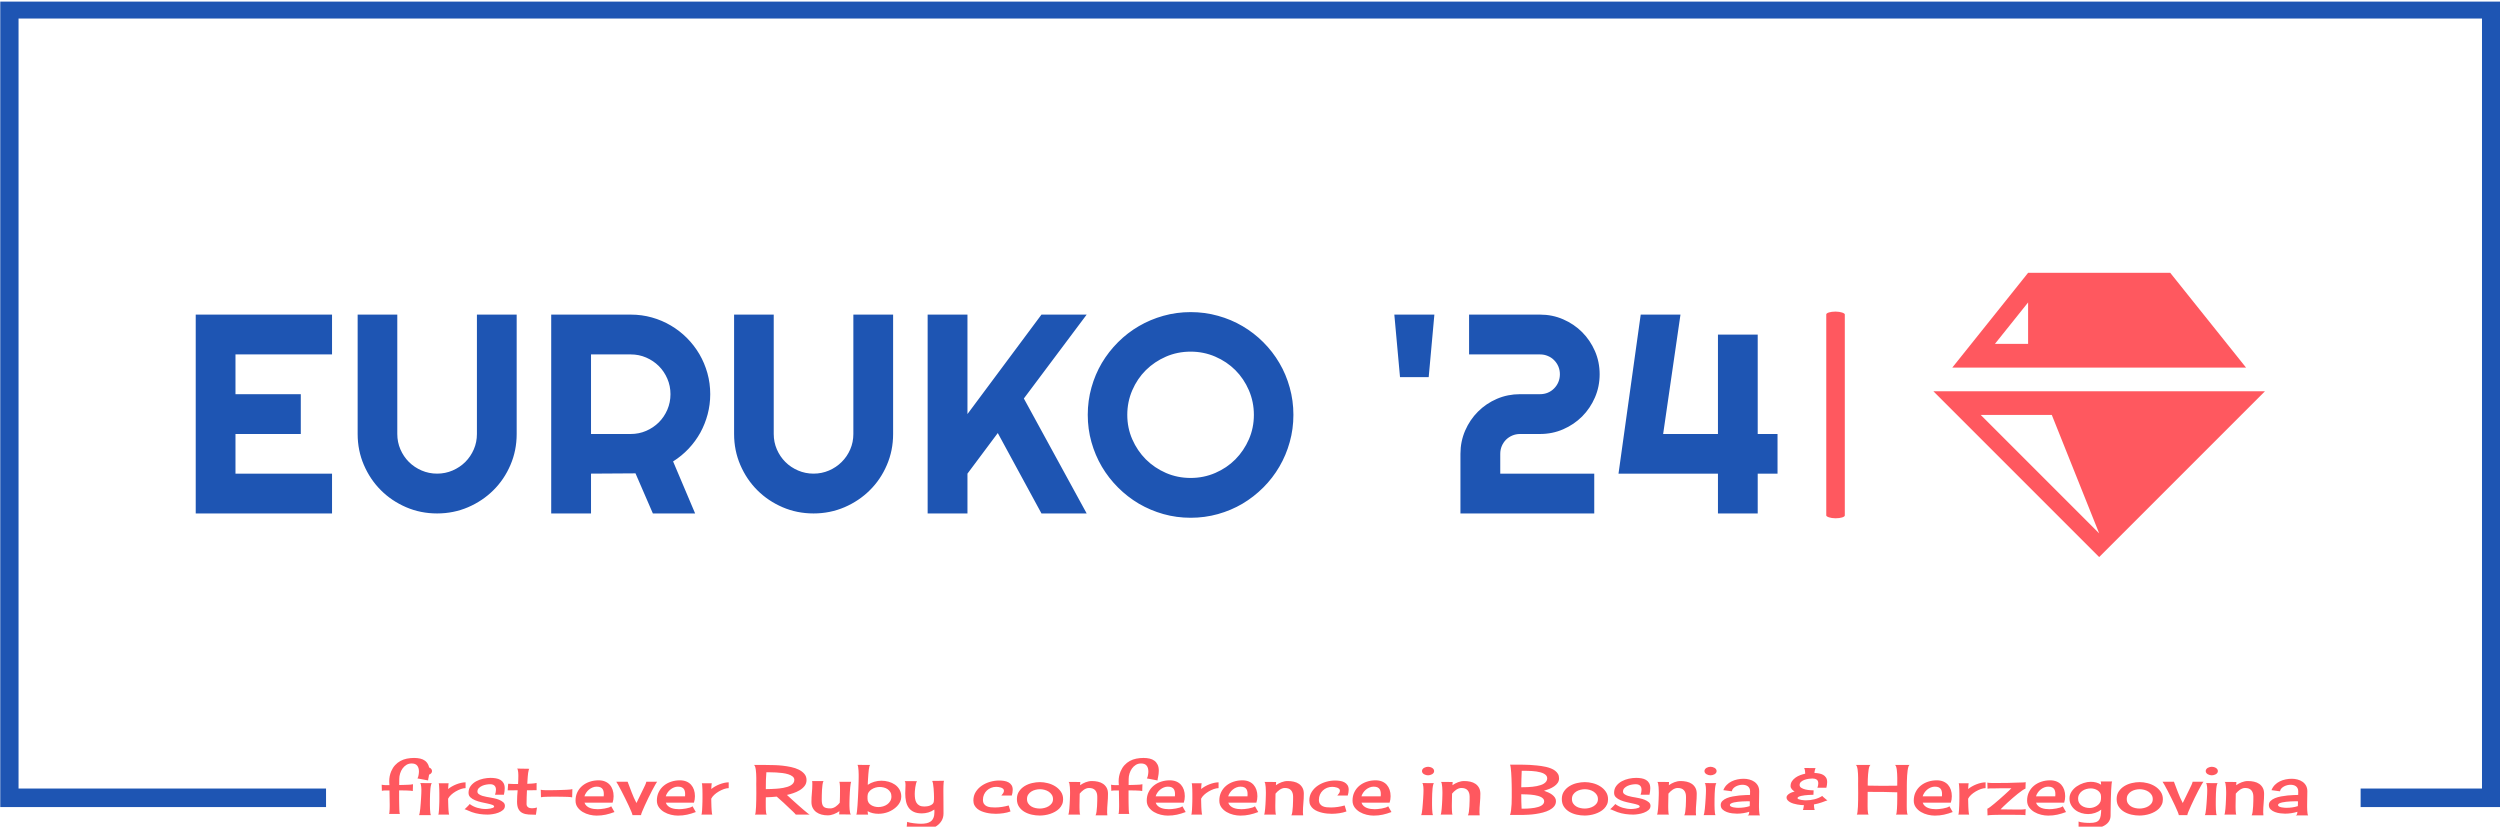 <svg xmlns="http://www.w3.org/2000/svg" version="1.1" xmlns:xlink="http://www.w3.org/1999/xlink" xmlns:svgjs="http://svgjs.dev/svgjs" width="1500" height="496" viewBox="0 0 1500 496"><g transform="matrix(1,0,0,1,0.16,0.963)"><svg viewBox="0 0 375 124" data-background-color="#ffffff" preserveAspectRatio="xMidYMid meet" height="496" width="1500" xmlns="http://www.w3.org/2000/svg" xmlns:xlink="http://www.w3.org/1999/xlink"><g id="tight-bounds" transform="matrix(1,0,0,1,-0.04,-0.241)"><svg viewBox="0 0 375.08 124.481" height="124.481" width="375.08"><g><svg></svg></g><g><svg viewBox="0 0 375.08 124.481" height="124.481" width="375.08"><g transform="matrix(1,0,0,1,-10.22,-63.068)"><path d="M10.22 184.132v-121.064h375.08v121.064l-20.987 0 0-2.782h18.205v-115.5h-369.516v115.5h46.124l0 2.782z" fill="#1e55b3" fill-rule="nonzero" stroke="none" stroke-width="1" stroke-linecap="butt" stroke-linejoin="miter" stroke-miterlimit="10" stroke-dasharray="" stroke-dashoffset="0" font-family="none" font-weight="none" font-size="none" text-anchor="none" style="mix-blend-mode: normal" data-fill-palette-color="tertiary"></path><g><path transform="translate(67.522,185.259) scale(0.207,0.207)" d="M23.29-41.06v0c1.56 0 3.017 0.153 4.37 0.46 1.353 0.307 2.517 0.827 3.49 1.56 0.98 0.733 1.753 1.693 2.32 2.88 0.573 1.187 0.86 2.643 0.86 4.37v0c0 0.78-0.05 1.563-0.15 2.35-0.1 0.78-0.23 1.56-0.39 2.34v0c-0.067 0.36-0.15 0.727-0.25 1.1-0.093 0.373-0.14 0.74-0.14 1.1v0 0.14l-7.72-1.46c0.2-0.293 0.363-0.65 0.49-1.07 0.133-0.427 0.24-0.877 0.32-1.35 0.08-0.473 0.143-0.937 0.19-1.39 0.053-0.453 0.08-0.86 0.08-1.22v0c0-1.76-0.417-3.167-1.25-4.22-0.827-1.06-2.17-1.59-4.03-1.59v0c-1.427 0-2.693 0.34-3.8 1.02-1.107 0.687-2.043 1.567-2.81 2.64-0.767 1.073-1.353 2.277-1.76 3.61-0.407 1.34-0.61 2.643-0.61 3.91v0c0 0.747-0.007 1.487-0.02 2.22-0.02 0.733-0.03 1.473-0.03 2.22v0c1.04-0.027 2.1-0.05 3.18-0.07 1.073-0.013 2.147-0.053 3.22-0.12v0c0.553-0.033 1.153-0.067 1.8-0.1 0.653-0.033 1.257-0.13 1.81-0.29v0l-0.15 4.93c-0.26-0.1-0.843-0.18-1.75-0.24-0.913-0.067-1.907-0.117-2.98-0.15-1.073-0.033-2.1-0.05-3.08-0.05-0.973 0-1.673 0-2.1 0v0 4.88c0 0.26 0 0.727 0 1.4 0 0.667 0.01 1.43 0.03 2.29 0.013 0.86 0.03 1.763 0.05 2.71 0.013 0.947 0.037 1.827 0.07 2.64 0.033 0.813 0.083 1.503 0.15 2.07 0.06 0.573 0.14 0.923 0.24 1.05v0h-7.86c0.127-0.127 0.223-0.51 0.29-1.15 0.067-0.633 0.117-1.333 0.15-2.1 0.033-0.76 0.05-1.49 0.05-2.19 0-0.7 0-1.18 0-1.44v0c0-3.353-0.05-6.723-0.15-10.11v0c-0.913 0-1.84-0.007-2.78-0.02-0.947-0.02-1.86 0.067-2.74 0.26v0l-0.14-4.44c0.32 0.1 0.727 0.173 1.22 0.22 0.487 0.047 0.997 0.08 1.53 0.1 0.54 0.013 1.063 0.02 1.57 0.02 0.5 0 0.93 0 1.29 0v0c-0.033-0.487-0.067-0.967-0.1-1.44-0.033-0.473-0.05-0.937-0.05-1.39v0c0-2.507 0.473-4.9 1.42-7.18v0c0.747-1.753 1.69-3.25 2.83-4.49 1.14-1.24 2.427-2.25 3.86-3.03 1.433-0.78 2.987-1.34 4.66-1.68 1.68-0.34 3.447-0.51 5.3-0.51zM27.59-22.85v0l8.59 0.05c-0.16 0.033-0.28 0.17-0.36 0.41-0.087 0.247-0.16 0.433-0.22 0.56v0c-0.233 0.813-0.407 1.8-0.52 2.96-0.113 1.153-0.193 2.357-0.24 3.61-0.047 1.253-0.08 2.467-0.1 3.64-0.013 1.173-0.02 2.2-0.02 3.08v0c0 0.287 0 0.88 0 1.78 0 0.893 0.023 1.843 0.07 2.85 0.047 1.013 0.12 1.933 0.22 2.76 0.1 0.833 0.247 1.347 0.44 1.54v0h-8.64c0.16-0.227 0.32-0.763 0.48-1.61 0.167-0.847 0.307-1.857 0.42-3.03 0.113-1.173 0.22-2.433 0.32-3.78 0.093-1.353 0.183-2.64 0.27-3.86 0.08-1.22 0.137-2.31 0.17-3.27 0.033-0.96 0.05-1.62 0.05-1.98v0c0-0.193 0-0.583 0-1.17 0-0.587-0.033-1.197-0.1-1.83-0.067-0.633-0.163-1.22-0.29-1.76-0.133-0.54-0.313-0.857-0.54-0.95zM31.84-34.67v0c0.42 0 0.89 0.067 1.41 0.2 0.52 0.127 1 0.313 1.44 0.56 0.44 0.247 0.807 0.573 1.1 0.98 0.293 0.407 0.44 0.87 0.44 1.39v0c0 0.52-0.147 0.973-0.44 1.36-0.293 0.393-0.66 0.713-1.1 0.96-0.44 0.24-0.92 0.427-1.44 0.56-0.52 0.127-0.99 0.19-1.41 0.19v0c-0.46 0-0.94-0.063-1.44-0.19-0.507-0.133-0.98-0.32-1.42-0.56-0.44-0.247-0.807-0.567-1.1-0.96-0.293-0.387-0.44-0.84-0.44-1.36v0c0-0.52 0.147-0.983 0.44-1.39 0.293-0.407 0.66-0.733 1.1-0.98 0.44-0.247 0.913-0.433 1.42-0.56 0.5-0.133 0.98-0.2 1.44-0.2zM47.95-18.55v0c0.78-0.653 1.683-1.273 2.71-1.86 1.027-0.587 2.1-1.1 3.22-1.54 1.127-0.44 2.267-0.79 3.42-1.05 1.153-0.26 2.237-0.39 3.25-0.39v0 4.2c-1.047 0-2.203 0.227-3.47 0.68-1.267 0.46-2.513 1.047-3.74 1.76-1.22 0.72-2.317 1.533-3.29 2.44-0.98 0.913-1.697 1.843-2.15 2.79v0c0 0.227 0.007 0.65 0.02 1.27 0.02 0.613 0.037 1.327 0.05 2.14 0.02 0.82 0.047 1.677 0.08 2.57 0.033 0.893 0.08 1.73 0.14 2.51 0.067 0.78 0.133 1.447 0.2 2 0.067 0.553 0.147 0.897 0.24 1.03v0h-7.91c0.133-0.067 0.247-0.417 0.34-1.05 0.1-0.633 0.173-1.407 0.22-2.32 0.053-0.913 0.103-1.897 0.15-2.95 0.047-1.06 0.08-2.08 0.1-3.06 0.013-0.973 0.02-1.817 0.02-2.53 0-0.72 0-1.193 0-1.42v0c0-0.293 0-0.913 0-1.86 0-0.94-0.017-1.93-0.05-2.97-0.027-1.047-0.073-2.017-0.14-2.91-0.067-0.893-0.167-1.44-0.3-1.64v0h7.23c-0.067 0.2-0.117 0.487-0.15 0.86-0.027 0.373-0.057 0.773-0.09 1.2-0.033 0.42-0.06 0.827-0.08 1.22-0.013 0.387-0.02 0.68-0.02 0.88zM81.88-14.4c0.2-0.553 0.363-1.133 0.49-1.74 0.133-0.6 0.2-1.21 0.2-1.83v0c0-1.367-0.367-2.383-1.1-3.05-0.733-0.667-1.783-1-3.15-1v0c-0.78 0-1.7 0.09-2.76 0.27-1.06 0.18-2.06 0.48-3 0.9-0.947 0.427-1.753 0.98-2.42 1.66-0.667 0.687-1 1.533-1 2.54v0c0 0.747 0.367 1.373 1.1 1.88 0.733 0.507 1.587 0.913 2.56 1.22 0.98 0.307 1.967 0.543 2.96 0.71 0.993 0.16 1.75 0.29 2.27 0.39v0c0.813 0.16 1.847 0.363 3.1 0.61 1.253 0.247 2.467 0.603 3.64 1.07 1.167 0.473 2.173 1.06 3.02 1.76 0.847 0.7 1.27 1.587 1.27 2.66v0c0 1.207-0.47 2.217-1.41 3.03-0.947 0.813-2.08 1.463-3.4 1.95-1.313 0.493-2.687 0.843-4.12 1.05-1.433 0.213-2.623 0.32-3.57 0.32v0c-1.953 0-3.89-0.14-5.81-0.42-1.92-0.273-3.807-0.737-5.66-1.39v0c-0.227-0.093-0.603-0.247-1.13-0.46-0.52-0.213-1.063-0.44-1.63-0.68-0.573-0.247-1.103-0.467-1.59-0.66-0.487-0.2-0.797-0.3-0.93-0.3v0c0.067-0.033 0.297-0.227 0.69-0.58 0.387-0.36 0.8-0.76 1.24-1.2 0.44-0.44 0.84-0.853 1.2-1.24 0.36-0.393 0.557-0.64 0.59-0.74v0c1.66 1.24 3.507 2.153 5.54 2.74 2.033 0.587 4.077 0.88 6.13 0.88v0c0.227 0 0.663-0.027 1.31-0.08 0.653-0.047 1.33-0.133 2.03-0.26 0.7-0.133 1.327-0.313 1.88-0.54 0.553-0.227 0.83-0.52 0.83-0.88v0c0-0.52-0.457-0.943-1.37-1.27-0.907-0.327-2.053-0.637-3.44-0.93-1.38-0.293-2.87-0.617-4.47-0.97-1.593-0.36-3.083-0.827-4.47-1.4-1.38-0.567-2.527-1.273-3.44-2.12-0.907-0.847-1.36-1.937-1.36-3.27v0c0-1.953 0.527-3.623 1.58-5.01 1.06-1.38 2.387-2.503 3.98-3.37 1.593-0.86 3.32-1.487 5.18-1.88 1.853-0.387 3.593-0.58 5.22-0.58v0c1.333 0 2.62 0.107 3.86 0.32 1.24 0.207 2.33 0.587 3.27 1.14 0.947 0.553 1.703 1.32 2.27 2.3 0.573 0.973 0.86 2.243 0.86 3.81v0c0 0.78-0.057 1.56-0.17 2.34-0.12 0.78-0.26 1.547-0.42 2.3v0zM105.03-17.63c-0.067 1.66-0.133 3.33-0.2 5.01-0.06 1.673-0.09 3.34-0.09 5v0c0 0.553 0.113 1.027 0.34 1.42 0.227 0.387 0.527 0.703 0.9 0.95 0.373 0.247 0.797 0.417 1.27 0.51 0.473 0.1 0.953 0.15 1.44 0.15v0c0.62 0 1.23-0.05 1.83-0.15 0.607-0.093 1.2-0.223 1.78-0.39v0l-0.78 5.23c-1.887 0-3.66-0.057-5.32-0.17-1.66-0.113-3.107-0.463-4.34-1.05-1.24-0.587-2.217-1.523-2.93-2.81-0.72-1.287-1.08-3.103-1.08-5.45v0c0-1.367 0.04-2.74 0.12-4.12 0.087-1.387 0.193-2.763 0.32-4.13v0l-7.23 0.05 0.35-4.78c1.167 0.093 2.353 0.15 3.56 0.17 1.207 0.013 2.41 0.02 3.61 0.02v0c0.067-0.94 0.117-1.86 0.15-2.76 0.033-0.893 0.05-1.813 0.05-2.76v0c0-0.193 0-0.583 0-1.17 0-0.587-0.033-1.197-0.1-1.83-0.067-0.633-0.163-1.21-0.29-1.73-0.133-0.52-0.313-0.83-0.54-0.93v0l8.99 0.15c-0.133 0-0.233 0.097-0.3 0.29-0.06 0.193-0.123 0.34-0.19 0.44v0c-0.2 0.62-0.357 1.37-0.47 2.25-0.113 0.873-0.21 1.79-0.29 2.75-0.08 0.96-0.143 1.89-0.19 2.79-0.053 0.893-0.097 1.683-0.13 2.37v0c1.107-0.067 2.23-0.127 3.37-0.18 1.14-0.047 2.263-0.2 3.37-0.46v0 5.27zM115.19-12.6l-0.15-5.42c0.227 0.1 0.64 0.173 1.24 0.22 0.607 0.053 1.25 0.087 1.93 0.1 0.687 0.013 1.33 0.02 1.93 0.02 0.6 0 1.047 0 1.34 0v0c0.36 0 0.987-0.007 1.88-0.02 0.9-0.013 1.92-0.03 3.06-0.05 1.14-0.013 2.333-0.047 3.58-0.1 1.253-0.047 2.433-0.093 3.54-0.14 1.113-0.053 2.067-0.12 2.86-0.2 0.8-0.08 1.313-0.17 1.54-0.27v0l-0.15 6.01c-0.127-0.1-0.483-0.183-1.07-0.25-0.587-0.06-1.28-0.107-2.08-0.14-0.793-0.033-1.663-0.06-2.61-0.08-0.94-0.013-1.827-0.027-2.66-0.04-0.827-0.02-1.567-0.03-2.22-0.03-0.653 0-1.093 0-1.32 0v0c-0.42 0-1.153 0-2.2 0-1.04 0-2.13 0.01-3.27 0.03-1.14 0.013-2.207 0.053-3.2 0.12-0.993 0.067-1.65 0.147-1.97 0.24zM155.52 0.73v0c-1.593 0-3.287-0.21-5.08-0.63-1.793-0.427-3.447-1.087-4.96-1.98-1.513-0.893-2.767-2.023-3.76-3.39-0.993-1.367-1.49-2.997-1.49-4.89v0c0-2.307 0.457-4.373 1.37-6.2 0.913-1.82 2.133-3.357 3.66-4.61 1.533-1.253 3.31-2.213 5.33-2.88 2.013-0.667 4.127-1 6.34-1v0c1.76 0 3.323 0.283 4.69 0.85 1.367 0.573 2.507 1.37 3.42 2.39 0.913 1.027 1.603 2.24 2.07 3.64 0.473 1.4 0.71 2.947 0.71 4.64v0c0 1.627-0.243 3.19-0.73 4.69v0h-20.36c0.327 0.973 0.84 1.77 1.54 2.39 0.7 0.62 1.497 1.1 2.39 1.44 0.893 0.34 1.837 0.577 2.83 0.71 0.993 0.127 1.93 0.19 2.81 0.19v0c0.553 0 1.293-0.04 2.22-0.12 0.927-0.08 1.88-0.21 2.86-0.39 0.973-0.18 1.893-0.4 2.76-0.66 0.86-0.26 1.5-0.583 1.92-0.97v0l2.4 4.19c-2.153 0.82-4.27 1.457-6.35 1.91-2.087 0.453-4.283 0.68-6.59 0.68zM155.52-20.26v0c-0.98 0-1.95 0.193-2.91 0.58-0.96 0.393-1.83 0.907-2.61 1.54-0.78 0.633-1.463 1.383-2.05 2.25-0.587 0.86-1.01 1.747-1.27 2.66v0h13.96c0.1-0.98 0.11-1.9 0.03-2.76-0.08-0.867-0.3-1.617-0.66-2.25-0.36-0.633-0.897-1.13-1.61-1.49-0.72-0.353-1.68-0.53-2.88-0.53zM199.41-23.83c-0.26 0.26-0.73 0.983-1.41 2.17-0.687 1.193-1.47 2.627-2.35 4.3-0.873 1.68-1.777 3.48-2.71 5.4-0.927 1.92-1.78 3.733-2.56 5.44-0.78 1.707-1.423 3.187-1.93 4.44-0.5 1.253-0.75 2.043-0.75 2.37v0l0.04 0.1h-6.25v-0.1c-0.027-0.353-0.293-1.15-0.8-2.39-0.507-1.24-1.15-2.697-1.93-4.37-0.78-1.673-1.643-3.463-2.59-5.37-0.94-1.907-1.843-3.69-2.71-5.35-0.86-1.66-1.633-3.1-2.32-4.32-0.68-1.22-1.15-1.993-1.41-2.32v0h8.25c1.007 2.64 2 5.253 2.98 7.84 0.973 2.587 2.113 5.117 3.42 7.59v0l4.98-10.25c0.387-0.847 0.793-1.693 1.22-2.54 0.42-0.847 0.743-1.727 0.97-2.64v0zM214.45 0.73v0c-1.593 0-3.283-0.21-5.07-0.63-1.793-0.427-3.447-1.087-4.96-1.98-1.513-0.893-2.767-2.023-3.76-3.39-0.993-1.367-1.49-2.997-1.49-4.89v0c0-2.307 0.457-4.373 1.37-6.2 0.907-1.82 2.127-3.357 3.66-4.61 1.527-1.253 3.3-2.213 5.32-2.88 2.02-0.667 4.137-1 6.35-1v0c1.76 0 3.323 0.283 4.69 0.85 1.367 0.573 2.503 1.37 3.41 2.39 0.913 1.027 1.607 2.24 2.08 3.64 0.473 1.4 0.71 2.947 0.71 4.64v0c0 1.627-0.243 3.19-0.73 4.69v0h-20.37c0.327 0.973 0.84 1.77 1.54 2.39 0.7 0.62 1.497 1.1 2.39 1.44 0.9 0.34 1.847 0.577 2.84 0.71 0.993 0.127 1.927 0.19 2.8 0.19v0c0.553 0 1.297-0.04 2.23-0.12 0.927-0.08 1.877-0.21 2.85-0.39 0.98-0.18 1.9-0.4 2.76-0.66 0.867-0.26 1.51-0.583 1.93-0.97v0l2.39 4.19c-2.147 0.82-4.263 1.457-6.35 1.91-2.08 0.453-4.277 0.68-6.59 0.68zM214.45-20.26v0c-0.973 0-1.94 0.193-2.9 0.58-0.96 0.393-1.83 0.907-2.61 1.54-0.787 0.633-1.473 1.383-2.06 2.25-0.58 0.86-1 1.747-1.26 2.66v0h13.96c0.1-0.98 0.107-1.9 0.02-2.76-0.08-0.867-0.297-1.617-0.65-2.25-0.36-0.633-0.9-1.13-1.62-1.49-0.713-0.353-1.673-0.53-2.88-0.53zM238.62-18.55v0c0.78-0.653 1.683-1.273 2.71-1.86 1.027-0.587 2.103-1.1 3.23-1.54 1.12-0.44 2.257-0.79 3.41-1.05 1.16-0.26 2.243-0.39 3.25-0.39v0 4.2c-1.04 0-2.197 0.227-3.47 0.68-1.267 0.46-2.51 1.047-3.73 1.76-1.22 0.72-2.32 1.533-3.3 2.44-0.973 0.913-1.69 1.843-2.15 2.79v0c0 0.227 0.01 0.65 0.03 1.27 0.013 0.613 0.03 1.327 0.05 2.14 0.013 0.82 0.037 1.677 0.07 2.57 0.033 0.893 0.083 1.73 0.15 2.51 0.06 0.78 0.123 1.447 0.19 2 0.067 0.553 0.15 0.897 0.25 1.03v0h-7.91c0.127-0.067 0.24-0.417 0.34-1.05 0.093-0.633 0.167-1.407 0.22-2.32 0.047-0.913 0.093-1.897 0.14-2.95 0.053-1.06 0.087-2.08 0.1-3.06 0.02-0.973 0.03-1.817 0.03-2.53 0-0.72 0-1.193 0-1.42v0c0-0.293 0-0.913 0-1.86 0-0.94-0.017-1.93-0.05-2.97-0.033-1.047-0.083-2.017-0.15-2.91-0.067-0.893-0.163-1.44-0.29-1.64v0h7.22c-0.06 0.2-0.107 0.487-0.14 0.86-0.033 0.373-0.067 0.773-0.1 1.2-0.033 0.42-0.057 0.827-0.07 1.22-0.02 0.387-0.03 0.68-0.03 0.88zM293.41-14.26v0c0.293 0.26 0.88 0.797 1.76 1.61 0.873 0.813 1.89 1.743 3.05 2.79 1.153 1.04 2.373 2.13 3.66 3.27 1.287 1.14 2.49 2.19 3.61 3.15 1.127 0.96 2.097 1.763 2.91 2.41 0.813 0.653 1.333 0.997 1.56 1.03v0h-10.11c-0.193-0.26-0.47-0.577-0.83-0.95-0.353-0.373-0.727-0.75-1.12-1.13-0.393-0.373-0.777-0.737-1.15-1.09-0.373-0.36-0.69-0.653-0.95-0.88v0c-1.593-1.567-3.197-3.09-4.81-4.57-1.613-1.48-3.263-2.953-4.95-4.42v0c-1.34 0.167-2.66 0.273-3.96 0.32-1.3 0.047-2.617 0.103-3.95 0.17v0c-0.033 0.88-0.05 1.75-0.05 2.61 0 0.867 0 1.74 0 2.62v0c0 0.293 0 0.797 0 1.51 0 0.713 0.017 1.477 0.05 2.29 0.027 0.82 0.097 1.563 0.21 2.23 0.12 0.667 0.277 1.097 0.47 1.29v0h-8.55c0.2-0.193 0.363-0.82 0.49-1.88 0.133-1.06 0.23-2.337 0.29-3.83 0.067-1.5 0.117-3.12 0.15-4.86 0.033-1.74 0.05-3.41 0.05-5.01 0-1.593-0.007-3.007-0.02-4.24-0.02-1.24-0.03-2.103-0.03-2.59v0c0-0.293 0.01-0.813 0.03-1.56 0.013-0.753 0.013-1.617 0-2.59-0.02-0.98-0.053-2.007-0.1-3.08-0.053-1.073-0.143-2.067-0.27-2.98-0.133-0.907-0.313-1.67-0.54-2.29-0.227-0.62-0.503-0.98-0.83-1.08v0c0.1 0 0.417 0 0.95 0 0.54 0 1.193 0 1.96 0 0.767 0 1.58 0 2.44 0 0.86 0 1.673 0 2.44 0 0.767 0 1.41 0.01 1.93 0.03 0.52 0.013 0.83 0.02 0.93 0.02v0c1.167 0 2.653 0.027 4.46 0.08 1.807 0.047 3.73 0.183 5.77 0.41 2.033 0.227 4.073 0.56 6.12 1 2.053 0.44 3.903 1.067 5.55 1.88 1.64 0.813 2.98 1.83 4.02 3.05 1.047 1.22 1.57 2.71 1.57 4.47v0c0 1.693-0.49 3.15-1.47 4.37-0.973 1.22-2.187 2.253-3.64 3.1-1.447 0.847-2.99 1.54-4.63 2.08-1.647 0.533-3.137 0.947-4.47 1.24zM298.78-25.15v0c0-0.973-0.407-1.793-1.22-2.46-0.813-0.667-1.863-1.203-3.15-1.61-1.287-0.407-2.72-0.71-4.3-0.91-1.58-0.193-3.117-0.33-4.61-0.41-1.5-0.08-2.877-0.12-4.13-0.12-1.253 0-2.203 0-2.85 0v0c-0.167 1.82-0.273 3.633-0.32 5.44-0.047 1.807-0.07 3.62-0.07 5.44v0 1.32c1.267-0.033 2.533-0.063 3.8-0.09 1.273-0.033 2.527-0.1 3.76-0.2v0c0.62-0.033 1.37-0.1 2.25-0.2 0.88-0.093 1.807-0.23 2.78-0.41 0.98-0.18 1.95-0.417 2.91-0.71 0.96-0.293 1.823-0.667 2.59-1.12 0.76-0.46 1.377-1.013 1.85-1.66 0.473-0.653 0.71-1.42 0.71-2.3zM339.94-23.78c-0.127 0.227-0.247 0.717-0.36 1.47-0.12 0.747-0.227 1.633-0.32 2.66-0.1 1.02-0.183 2.133-0.25 3.34-0.06 1.207-0.117 2.353-0.17 3.44-0.047 1.093-0.077 2.07-0.09 2.93-0.02 0.867-0.03 1.493-0.03 1.88v0c0 0.327 0 0.907 0 1.74 0 0.827 0.04 1.68 0.12 2.56 0.08 0.88 0.193 1.677 0.34 2.39 0.147 0.72 0.367 1.143 0.66 1.27v0l-8.59-0.05 0.2-2.34c-1.24 0.88-2.593 1.603-4.06 2.17-1.46 0.573-2.957 0.86-4.49 0.86v0c-1.527 0-3-0.187-4.42-0.56-1.413-0.38-2.657-0.96-3.73-1.74-1.08-0.78-1.943-1.78-2.59-3-0.653-1.22-0.98-2.693-0.98-4.42v0c0-2.18 0.107-4.343 0.32-6.49 0.213-2.153 0.32-4.32 0.32-6.5v0c0-0.36-0.01-0.717-0.03-1.07-0.013-0.36-0.053-0.72-0.12-1.08v0h8.25c-0.327 0.553-0.57 1.433-0.73 2.64-0.16 1.207-0.283 2.493-0.37 3.86-0.08 1.367-0.127 2.693-0.14 3.98-0.02 1.287-0.03 2.287-0.03 3v0c0 1.24 0.1 2.267 0.3 3.08 0.193 0.813 0.527 1.463 1 1.95 0.467 0.487 1.11 0.827 1.93 1.02 0.813 0.2 1.837 0.3 3.07 0.3v0c0.687 0 1.347-0.123 1.98-0.37 0.633-0.24 1.243-0.557 1.83-0.95 0.587-0.393 1.123-0.833 1.61-1.32 0.487-0.487 0.927-0.973 1.32-1.46v0c0.067-1.433 0.117-2.85 0.15-4.25 0.027-1.4 0.04-2.817 0.04-4.25v0c0-0.293 0-0.773 0-1.44 0-0.667-0.013-1.36-0.04-2.08-0.033-0.713-0.09-1.37-0.17-1.97-0.087-0.607-0.193-1.007-0.32-1.2v0zM361.87-24.56v0c1.753 0 3.487 0.237 5.2 0.71 1.707 0.473 3.243 1.18 4.61 2.12 1.367 0.947 2.473 2.15 3.32 3.61 0.847 1.467 1.27 3.177 1.27 5.13v0c0 1.333-0.277 2.58-0.83 3.74-0.553 1.153-1.287 2.203-2.2 3.15-0.907 0.94-1.923 1.77-3.05 2.49-1.12 0.713-2.233 1.283-3.34 1.71v0c-2.313 0.873-4.69 1.31-7.13 1.31v0c-1.367 0-2.71-0.147-4.03-0.44-1.32-0.287-2.583-0.773-3.79-1.46v0c0.033 0.36 0.067 0.773 0.1 1.24 0.033 0.473 0.13 0.89 0.29 1.25v0h-8.59c0.167-0.26 0.323-1.023 0.47-2.29 0.14-1.273 0.277-2.803 0.41-4.59 0.133-1.793 0.247-3.733 0.34-5.82 0.1-2.08 0.19-4.08 0.27-6 0.08-1.92 0.137-3.647 0.17-5.18 0.033-1.527 0.05-2.633 0.05-3.32v0c0-0.353 0-0.98 0-1.88 0-0.893-0.033-1.827-0.1-2.8-0.067-0.98-0.163-1.877-0.29-2.69-0.133-0.813-0.313-1.303-0.54-1.47v0l9.28 0.05c-0.227 0.1-0.423 0.477-0.59 1.13-0.16 0.647-0.307 1.45-0.44 2.41-0.127 0.96-0.23 2.01-0.31 3.15-0.087 1.14-0.16 2.223-0.22 3.25-0.067 1.027-0.117 1.947-0.15 2.76-0.033 0.813-0.05 1.383-0.05 1.71v0c1.433-0.98 2.997-1.72 4.69-2.22 1.693-0.507 3.42-0.76 5.18-0.76zM359.67-5.47v0c1.14 0 2.27-0.163 3.39-0.49 1.127-0.327 2.143-0.813 3.05-1.46 0.913-0.653 1.647-1.46 2.2-2.42 0.553-0.96 0.83-2.073 0.83-3.34v0c0-1.173-0.253-2.193-0.76-3.06-0.5-0.86-1.157-1.573-1.97-2.14-0.813-0.573-1.733-0.99-2.76-1.25-1.027-0.26-2.06-0.39-3.1-0.39v0c-0.947 0-1.923 0.147-2.93 0.44-1.013 0.293-1.95 0.717-2.81 1.27-0.86 0.553-1.567 1.237-2.12 2.05-0.553 0.813-0.847 1.757-0.88 2.83v0 1.91c0 1.04 0.233 1.943 0.7 2.71 0.473 0.76 1.093 1.387 1.86 1.88 0.767 0.487 1.613 0.853 2.54 1.1 0.927 0.24 1.847 0.36 2.76 0.36zM407.28-24.51c-0.133 0.193-0.233 0.65-0.3 1.37-0.067 0.713-0.113 1.483-0.14 2.31-0.033 0.833-0.05 1.633-0.05 2.4 0 0.76 0 1.287 0 1.58v0c0 2.673 0.017 5.337 0.05 7.99 0.027 2.653 0.04 5.297 0.04 7.93v0c0 2.02-0.447 3.787-1.34 5.3-0.893 1.513-2.057 2.767-3.49 3.76-1.433 0.993-3.043 1.733-4.83 2.22-1.793 0.487-3.583 0.73-5.37 0.73v0c-1.987 0-3.967-0.013-5.94-0.04-1.967-0.033-3.927-0.067-5.88-0.1v0l0.49-5.67c0.487 0.2 1.177 0.387 2.07 0.56 0.9 0.18 1.837 0.327 2.81 0.44 0.98 0.12 1.923 0.21 2.83 0.27 0.913 0.067 1.663 0.1 2.25 0.1v0c1.527 0 2.893-0.13 4.1-0.39 1.207-0.26 2.233-0.707 3.08-1.34 0.847-0.633 1.497-1.507 1.95-2.62 0.453-1.107 0.68-2.49 0.68-4.15v0c0-0.287-0.007-0.587-0.02-0.9-0.02-0.307-0.043-0.607-0.07-0.9v0c-1.307 0.94-2.74 1.64-4.3 2.1-1.567 0.453-3.147 0.68-4.74 0.68v0c-2.34 0-4.283-0.367-5.83-1.1-1.547-0.733-2.777-1.74-3.69-3.02-0.913-1.287-1.557-2.817-1.93-4.59-0.373-1.78-0.56-3.71-0.56-5.79v0c0-1.007 0.033-2.017 0.1-3.03 0.067-1.007 0.1-2.017 0.1-3.03v0c0-0.453-0.027-0.947-0.08-1.48-0.047-0.54-0.217-0.99-0.51-1.35v0l8.89 0.05c-0.26 0.427-0.497 1.047-0.71 1.86-0.213 0.813-0.383 1.673-0.51 2.58-0.133 0.913-0.233 1.803-0.3 2.67-0.06 0.86-0.09 1.55-0.09 2.07v0c0 1.3 0.087 2.503 0.26 3.61 0.18 1.107 0.53 2.077 1.05 2.91 0.52 0.827 1.23 1.477 2.13 1.95 0.893 0.473 2.057 0.71 3.49 0.71v0c0.587 0 1.253-0.05 2-0.15 0.747-0.093 1.463-0.28 2.15-0.56 0.68-0.273 1.283-0.64 1.81-1.1 0.52-0.453 0.827-1.037 0.92-1.75v0c0.1-0.587 0.15-1.183 0.15-1.79 0-0.6 0-1.177 0-1.73v0c0-0.487-0.023-1.31-0.07-2.47-0.053-1.153-0.127-2.34-0.22-3.56-0.1-1.22-0.24-2.36-0.42-3.42-0.18-1.053-0.4-1.727-0.66-2.02v0zM448.78-13.82c0.42-0.453 0.843-0.99 1.27-1.61 0.42-0.62 0.63-1.24 0.63-1.86v0c0-0.58-0.21-1.06-0.63-1.44-0.427-0.373-0.93-0.657-1.51-0.85-0.587-0.193-1.2-0.333-1.84-0.42-0.633-0.08-1.16-0.12-1.58-0.12v0c-1.333 0-2.587 0.237-3.76 0.71-1.173 0.473-2.2 1.123-3.08 1.95-0.88 0.833-1.57 1.82-2.07 2.96-0.507 1.14-0.76 2.393-0.76 3.76v0c0 1.267 0.267 2.277 0.8 3.03 0.54 0.747 1.227 1.307 2.06 1.68 0.827 0.373 1.76 0.61 2.8 0.71 1.047 0.093 2.09 0.14 3.13 0.14v0c1.593 0 3.253-0.13 4.98-0.39 1.727-0.26 3.353-0.617 4.88-1.07v0l1.32 4.35c-1.56 0.58-3.3 1.01-5.22 1.29-1.927 0.273-3.733 0.41-5.42 0.41v0c-1.013 0-2.113-0.057-3.3-0.17-1.187-0.113-2.383-0.307-3.59-0.58-1.207-0.28-2.37-0.647-3.49-1.1-1.127-0.46-2.127-1.047-3-1.76-0.88-0.713-1.58-1.567-2.1-2.56-0.52-0.993-0.78-2.143-0.78-3.45v0c0-2.373 0.577-4.463 1.73-6.27 1.153-1.807 2.633-3.32 4.44-4.54 1.807-1.22 3.81-2.14 6.01-2.76 2.193-0.62 4.35-0.93 6.47-0.93v0c1.173 0 2.343 0.09 3.51 0.27 1.173 0.18 2.233 0.513 3.18 1 0.94 0.487 1.703 1.17 2.29 2.05 0.587 0.88 0.88 2.02 0.88 3.42v0c0 0.72-0.063 1.42-0.19 2.1-0.133 0.687-0.297 1.37-0.49 2.05v0zM476.81-23.54v0c1.787 0 3.673 0.253 5.66 0.76 1.987 0.507 3.793 1.273 5.42 2.3 1.627 1.02 2.977 2.313 4.05 3.88 1.073 1.56 1.61 3.4 1.61 5.52v0c0 1.4-0.26 2.66-0.78 3.78-0.52 1.12-1.21 2.113-2.07 2.98-0.867 0.86-1.867 1.607-3 2.24-1.14 0.64-2.337 1.163-3.59 1.57-1.253 0.407-2.533 0.707-3.84 0.9-1.3 0.193-2.52 0.29-3.66 0.29v0c-1.853 0-3.757-0.21-5.71-0.63-1.953-0.427-3.737-1.11-5.35-2.05-1.613-0.947-2.93-2.177-3.95-3.69-1.027-1.513-1.54-3.377-1.54-5.59v0c0-2.18 0.53-4.043 1.59-5.59 1.053-1.547 2.393-2.817 4.02-3.81 1.633-0.993 3.433-1.717 5.4-2.17 1.967-0.46 3.88-0.69 5.74-0.69zM467.38-11.33v0c0 1.273 0.287 2.347 0.86 3.22 0.567 0.88 1.297 1.597 2.19 2.15 0.9 0.553 1.903 0.953 3.01 1.2 1.107 0.247 2.197 0.37 3.27 0.37v0c1.007 0 2.063-0.133 3.17-0.4 1.107-0.26 2.133-0.667 3.08-1.22 0.947-0.553 1.727-1.26 2.34-2.12 0.62-0.86 0.93-1.893 0.93-3.1v0c0-1.207-0.293-2.257-0.88-3.15-0.587-0.893-1.333-1.643-2.24-2.25-0.913-0.6-1.933-1.047-3.06-1.34-1.12-0.293-2.2-0.44-3.24-0.44v0c-1.073 0-2.163 0.14-3.27 0.42-1.107 0.273-2.117 0.697-3.03 1.27-0.913 0.567-1.663 1.297-2.25 2.19-0.587 0.9-0.88 1.967-0.88 3.2zM526.07-15.04v0c0 2.247-0.103 4.477-0.31 6.69-0.213 2.213-0.32 4.443-0.32 6.69v0c0 0.747 0.05 1.48 0.15 2.2v0h-8.55c0.327-0.52 0.57-1.393 0.73-2.62 0.167-1.22 0.29-2.52 0.37-3.9 0.08-1.387 0.13-2.723 0.15-4.01 0.013-1.28 0.02-2.263 0.02-2.95v0c0-1.987-0.487-3.54-1.46-4.66-0.98-1.127-2.497-1.69-4.55-1.69v0c-0.68 0-1.337 0.123-1.97 0.37-0.633 0.247-1.237 0.563-1.81 0.95-0.567 0.393-1.103 0.833-1.61 1.32-0.507 0.487-0.953 0.973-1.34 1.46v0c-0.1 2.833-0.15 5.667-0.15 8.5v0c0 0.227 0 0.673 0 1.34 0 0.667 0.017 1.377 0.05 2.13 0.033 0.747 0.083 1.437 0.15 2.07 0.06 0.633 0.173 1.017 0.34 1.15v0h-8.65c0.133-0.193 0.267-0.673 0.4-1.44 0.127-0.767 0.24-1.677 0.34-2.73 0.093-1.06 0.173-2.193 0.24-3.4 0.067-1.207 0.123-2.363 0.17-3.47 0.053-1.107 0.087-2.08 0.1-2.92 0.013-0.847 0.02-1.433 0.02-1.76v0c0-0.26-0.007-0.807-0.02-1.64-0.013-0.827-0.053-1.69-0.12-2.59-0.067-0.893-0.173-1.713-0.32-2.46-0.147-0.753-0.367-1.177-0.66-1.27v0l8.55 0.05-0.15 2.34c1.207-0.88 2.55-1.603 4.03-2.17 1.48-0.573 2.983-0.86 4.51-0.86v0c1.5 0 2.957 0.157 4.37 0.47 1.42 0.307 2.667 0.827 3.74 1.56 1.073 0.733 1.937 1.687 2.59 2.86 0.647 1.167 0.97 2.63 0.97 4.39zM551.86-41.06v0c1.56 0 3.017 0.153 4.37 0.46 1.347 0.307 2.51 0.827 3.49 1.56 0.973 0.733 1.747 1.693 2.32 2.88 0.567 1.187 0.85 2.643 0.85 4.37v0c0 0.78-0.05 1.563-0.15 2.35-0.093 0.78-0.223 1.56-0.39 2.34v0c-0.06 0.36-0.14 0.727-0.24 1.1-0.1 0.373-0.15 0.74-0.15 1.1v0 0.14l-7.71-1.46c0.193-0.293 0.357-0.65 0.49-1.07 0.127-0.427 0.23-0.877 0.31-1.35 0.087-0.473 0.153-0.937 0.2-1.39 0.047-0.453 0.07-0.86 0.07-1.22v0c0-1.76-0.413-3.167-1.24-4.22-0.833-1.06-2.177-1.59-4.03-1.59v0c-1.433 0-2.703 0.34-3.81 1.02-1.107 0.687-2.043 1.567-2.81 2.64-0.76 1.073-1.347 2.277-1.76 3.61-0.407 1.34-0.61 2.643-0.61 3.91v0c0 0.747-0.007 1.487-0.02 2.22-0.013 0.733-0.02 1.473-0.02 2.22v0c1.04-0.027 2.097-0.05 3.17-0.07 1.073-0.013 2.147-0.053 3.22-0.12v0c0.553-0.033 1.157-0.067 1.81-0.1 0.653-0.033 1.257-0.13 1.81-0.29v0l-0.15 4.93c-0.26-0.1-0.847-0.18-1.76-0.24-0.913-0.067-1.907-0.117-2.98-0.15-1.073-0.033-2.097-0.05-3.07-0.05-0.98 0-1.68 0-2.1 0v0 4.88c0 0.26 0 0.727 0 1.4 0 0.667 0.007 1.43 0.02 2.29 0.02 0.86 0.037 1.763 0.05 2.71 0.013 0.947 0.037 1.827 0.07 2.64 0.033 0.813 0.083 1.503 0.15 2.07 0.067 0.573 0.147 0.923 0.24 1.05v0h-7.86c0.133-0.127 0.233-0.51 0.3-1.15 0.06-0.633 0.107-1.333 0.14-2.1 0.033-0.76 0.05-1.49 0.05-2.19 0-0.7 0-1.18 0-1.44v0c0-3.353-0.05-6.723-0.15-10.11v0c-0.907 0-1.833-0.007-2.78-0.02-0.94-0.02-1.85 0.067-2.73 0.26v0l-0.15-4.44c0.327 0.1 0.733 0.173 1.22 0.22 0.487 0.047 1 0.08 1.54 0.1 0.533 0.013 1.053 0.02 1.56 0.02 0.507 0 0.94 0 1.3 0v0c-0.033-0.487-0.067-0.967-0.1-1.44-0.033-0.473-0.05-0.937-0.05-1.39v0c0-2.507 0.473-4.9 1.42-7.18v0c0.747-1.753 1.69-3.25 2.83-4.49 1.14-1.24 2.423-2.25 3.85-3.03 1.433-0.78 2.99-1.34 4.67-1.68 1.673-0.34 3.44-0.51 5.3-0.51zM569.43 0.73v0c-1.593 0-3.283-0.21-5.07-0.63-1.793-0.427-3.447-1.087-4.96-1.98-1.513-0.893-2.767-2.023-3.76-3.39-0.993-1.367-1.49-2.997-1.49-4.89v0c0-2.307 0.457-4.373 1.37-6.2 0.907-1.82 2.127-3.357 3.66-4.61 1.527-1.253 3.3-2.213 5.32-2.88 2.02-0.667 4.137-1 6.35-1v0c1.76 0 3.323 0.283 4.69 0.85 1.367 0.573 2.507 1.37 3.42 2.39 0.907 1.027 1.597 2.24 2.07 3.64 0.473 1.4 0.71 2.947 0.71 4.64v0c0 1.627-0.243 3.19-0.73 4.69v0h-20.37c0.327 0.973 0.84 1.77 1.54 2.39 0.7 0.62 1.5 1.1 2.4 1.44 0.893 0.34 1.837 0.577 2.83 0.71 0.993 0.127 1.927 0.19 2.8 0.19v0c0.553 0 1.297-0.04 2.23-0.12 0.927-0.08 1.877-0.21 2.85-0.39 0.98-0.18 1.9-0.4 2.76-0.66 0.867-0.26 1.51-0.583 1.93-0.97v0l2.39 4.19c-2.147 0.82-4.26 1.457-6.34 1.91-2.087 0.453-4.287 0.68-6.6 0.68zM569.43-20.26v0c-0.973 0-1.94 0.193-2.9 0.58-0.96 0.393-1.83 0.907-2.61 1.54-0.787 0.633-1.47 1.383-2.05 2.25-0.587 0.86-1.01 1.747-1.27 2.66v0h13.96c0.1-0.98 0.107-1.9 0.02-2.76-0.08-0.867-0.297-1.617-0.65-2.25-0.36-0.633-0.9-1.13-1.62-1.49-0.713-0.353-1.673-0.53-2.88-0.53zM593.6-18.55v0c0.787-0.653 1.69-1.273 2.71-1.86 1.027-0.587 2.103-1.1 3.23-1.54 1.12-0.44 2.257-0.79 3.41-1.05 1.16-0.26 2.243-0.39 3.25-0.39v0 4.2c-1.04 0-2.197 0.227-3.47 0.68-1.267 0.46-2.51 1.047-3.73 1.76-1.22 0.72-2.32 1.533-3.3 2.44-0.973 0.913-1.69 1.843-2.15 2.79v0c0 0.227 0.01 0.65 0.03 1.27 0.013 0.613 0.03 1.327 0.05 2.14 0.013 0.82 0.037 1.677 0.07 2.57 0.033 0.893 0.083 1.73 0.15 2.51 0.067 0.78 0.13 1.447 0.19 2 0.067 0.553 0.15 0.897 0.25 1.03v0h-7.91c0.127-0.067 0.24-0.417 0.34-1.05 0.1-0.633 0.173-1.407 0.22-2.32 0.047-0.913 0.093-1.897 0.14-2.95 0.053-1.06 0.087-2.08 0.1-3.06 0.02-0.973 0.03-1.817 0.03-2.53 0-0.72 0-1.193 0-1.42v0c0-0.293 0-0.913 0-1.86 0-0.94-0.017-1.93-0.05-2.97-0.033-1.047-0.083-2.017-0.15-2.91-0.067-0.893-0.163-1.44-0.29-1.64v0h7.23c-0.067 0.2-0.117 0.487-0.15 0.86-0.033 0.373-0.067 0.773-0.1 1.2-0.033 0.42-0.057 0.827-0.07 1.22-0.02 0.387-0.03 0.68-0.03 0.88zM622.02 0.73v0c-1.593 0-3.287-0.21-5.08-0.63-1.787-0.427-3.437-1.087-4.95-1.98-1.513-0.893-2.767-2.023-3.76-3.39-0.993-1.367-1.49-2.997-1.49-4.89v0c0-2.307 0.457-4.373 1.37-6.2 0.907-1.82 2.127-3.357 3.66-4.61 1.527-1.253 3.3-2.213 5.32-2.88 2.02-0.667 4.137-1 6.35-1v0c1.753 0 3.317 0.283 4.69 0.85 1.367 0.573 2.503 1.37 3.41 2.39 0.913 1.027 1.607 2.24 2.08 3.64 0.473 1.4 0.71 2.947 0.71 4.64v0c0 1.627-0.247 3.19-0.74 4.69v0h-20.36c0.327 0.973 0.84 1.77 1.54 2.39 0.7 0.62 1.497 1.1 2.39 1.44 0.9 0.34 1.847 0.577 2.84 0.71 0.987 0.127 1.92 0.19 2.8 0.19v0c0.553 0 1.293-0.04 2.22-0.12 0.933-0.08 1.887-0.21 2.86-0.39 0.98-0.18 1.9-0.4 2.76-0.66 0.86-0.26 1.503-0.583 1.93-0.97v0l2.39 4.19c-2.147 0.82-4.263 1.457-6.35 1.91-2.08 0.453-4.277 0.68-6.59 0.68zM622.02-20.26v0c-0.973 0-1.94 0.193-2.9 0.58-0.96 0.393-1.833 0.907-2.62 1.54-0.78 0.633-1.463 1.383-2.05 2.25-0.587 0.86-1.01 1.747-1.27 2.66v0h13.97c0.093-0.98 0.1-1.9 0.02-2.76-0.08-0.867-0.3-1.617-0.66-2.25-0.353-0.633-0.89-1.13-1.61-1.49-0.713-0.353-1.673-0.53-2.88-0.53zM667.97-15.04v0c0 2.247-0.107 4.477-0.32 6.69-0.213 2.213-0.32 4.443-0.32 6.69v0c0 0.747 0.05 1.48 0.15 2.2v0h-8.54c0.32-0.52 0.563-1.393 0.73-2.62 0.16-1.22 0.28-2.52 0.36-3.9 0.087-1.387 0.137-2.723 0.15-4.01 0.02-1.28 0.03-2.263 0.03-2.95v0c0-1.987-0.49-3.54-1.47-4.66-0.973-1.127-2.487-1.69-4.54-1.69v0c-0.687 0-1.347 0.123-1.98 0.37-0.633 0.247-1.233 0.563-1.8 0.95-0.573 0.393-1.113 0.833-1.62 1.32-0.5 0.487-0.947 0.973-1.34 1.46v0c-0.1 2.833-0.15 5.667-0.15 8.5v0c0 0.227 0 0.673 0 1.34 0 0.667 0.017 1.377 0.05 2.13 0.033 0.747 0.083 1.437 0.15 2.07 0.067 0.633 0.18 1.017 0.34 1.15v0h-8.64c0.127-0.193 0.257-0.673 0.39-1.44 0.127-0.767 0.24-1.677 0.34-2.73 0.1-1.06 0.183-2.193 0.25-3.4 0.06-1.207 0.117-2.363 0.17-3.47 0.047-1.107 0.077-2.08 0.09-2.92 0.02-0.847 0.03-1.433 0.03-1.76v0c0-0.26-0.01-0.807-0.03-1.64-0.013-0.827-0.053-1.69-0.12-2.59-0.067-0.893-0.173-1.713-0.32-2.46-0.147-0.753-0.363-1.177-0.65-1.27v0l8.54 0.05-0.15 2.34c1.207-0.88 2.55-1.603 4.03-2.17 1.48-0.573 2.987-0.86 4.52-0.86v0c1.493 0 2.95 0.157 4.37 0.47 1.413 0.307 2.657 0.827 3.73 1.56 1.08 0.733 1.943 1.687 2.59 2.86 0.653 1.167 0.98 2.63 0.98 4.39zM692.24-13.82c0.42-0.453 0.843-0.99 1.27-1.61 0.42-0.62 0.63-1.24 0.63-1.86v0c0-0.58-0.21-1.06-0.63-1.44-0.427-0.373-0.933-0.657-1.52-0.85-0.587-0.193-1.197-0.333-1.83-0.42-0.633-0.08-1.163-0.12-1.59-0.12v0c-1.333 0-2.587 0.237-3.76 0.71-1.167 0.473-2.19 1.123-3.07 1.95-0.88 0.833-1.573 1.82-2.08 2.96-0.5 1.14-0.75 2.393-0.75 3.76v0c0 1.267 0.267 2.277 0.8 3.03 0.54 0.747 1.223 1.307 2.05 1.68 0.833 0.373 1.77 0.61 2.81 0.71 1.04 0.093 2.083 0.14 3.13 0.14v0c1.593 0 3.253-0.13 4.98-0.39 1.72-0.26 3.347-0.617 4.88-1.07v0l1.32 4.35c-1.567 0.58-3.31 1.01-5.23 1.29-1.92 0.273-3.727 0.41-5.42 0.41v0c-1.007 0-2.103-0.057-3.29-0.17-1.193-0.113-2.39-0.307-3.59-0.58-1.207-0.28-2.37-0.647-3.49-1.1-1.127-0.46-2.13-1.047-3.01-1.76-0.873-0.713-1.573-1.567-2.1-2.56-0.52-0.993-0.78-2.143-0.78-3.45v0c0-2.373 0.58-4.463 1.74-6.27 1.153-1.807 2.633-3.32 4.44-4.54 1.807-1.22 3.81-2.14 6.01-2.76 2.193-0.62 4.35-0.93 6.47-0.93v0c1.167 0 2.337 0.09 3.51 0.27 1.173 0.18 2.23 0.513 3.17 1 0.947 0.487 1.713 1.17 2.3 2.05 0.587 0.88 0.88 2.02 0.88 3.42v0c0 0.72-0.067 1.42-0.2 2.1-0.127 0.687-0.29 1.37-0.49 2.05v0zM718.55 0.73v0c-1.593 0-3.283-0.21-5.07-0.63-1.793-0.427-3.447-1.087-4.96-1.98-1.513-0.893-2.767-2.023-3.76-3.39-0.993-1.367-1.49-2.997-1.49-4.89v0c0-2.307 0.457-4.373 1.37-6.2 0.913-1.82 2.133-3.357 3.66-4.61 1.533-1.253 3.307-2.213 5.32-2.88 2.02-0.667 4.137-1 6.35-1v0c1.76 0 3.323 0.283 4.69 0.85 1.367 0.573 2.507 1.37 3.42 2.39 0.907 1.027 1.597 2.24 2.07 3.64 0.473 1.4 0.71 2.947 0.71 4.64v0c0 1.627-0.243 3.19-0.73 4.69v0h-20.36c0.32 0.973 0.83 1.77 1.53 2.39 0.7 0.62 1.5 1.1 2.4 1.44 0.893 0.34 1.837 0.577 2.83 0.71 0.993 0.127 1.93 0.19 2.81 0.19v0c0.553 0 1.293-0.04 2.22-0.12 0.927-0.08 1.877-0.21 2.85-0.39 0.98-0.18 1.9-0.4 2.76-0.66 0.867-0.26 1.51-0.583 1.93-0.97v0l2.39 4.19c-2.147 0.82-4.26 1.457-6.34 1.91-2.087 0.453-4.287 0.68-6.6 0.68zM718.55-20.26v0c-0.973 0-1.94 0.193-2.9 0.58-0.96 0.393-1.83 0.907-2.61 1.54-0.78 0.633-1.463 1.383-2.05 2.25-0.587 0.86-1.01 1.747-1.27 2.66v0h13.96c0.1-0.98 0.11-1.9 0.03-2.76-0.087-0.867-0.307-1.617-0.66-2.25-0.36-0.633-0.897-1.13-1.61-1.49-0.72-0.353-1.683-0.53-2.89-0.53zM753.76-22.85v0l8.59 0.05c-0.16 0.033-0.28 0.17-0.36 0.41-0.08 0.247-0.153 0.433-0.22 0.56v0c-0.227 0.813-0.4 1.8-0.52 2.96-0.113 1.153-0.193 2.357-0.24 3.61-0.047 1.253-0.08 2.467-0.1 3.64-0.013 1.173-0.02 2.2-0.02 3.08v0c0 0.287 0 0.88 0 1.78 0 0.893 0.023 1.843 0.07 2.85 0.053 1.013 0.127 1.933 0.22 2.76 0.1 0.833 0.247 1.347 0.44 1.54v0h-8.64c0.16-0.227 0.323-0.763 0.49-1.61 0.16-0.847 0.297-1.857 0.41-3.03 0.113-1.173 0.22-2.433 0.32-3.78 0.1-1.353 0.19-2.64 0.27-3.86 0.08-1.22 0.137-2.31 0.17-3.27 0.033-0.96 0.05-1.62 0.05-1.98v0c0-0.193 0-0.583 0-1.17 0-0.587-0.033-1.197-0.1-1.83-0.067-0.633-0.163-1.22-0.29-1.76-0.133-0.54-0.313-0.857-0.54-0.95zM758.01-34.67v0c0.42 0 0.89 0.067 1.41 0.2 0.527 0.127 1.007 0.313 1.44 0.56 0.44 0.247 0.807 0.573 1.1 0.98 0.293 0.407 0.44 0.87 0.44 1.39v0c0 0.52-0.147 0.973-0.44 1.36-0.293 0.393-0.66 0.713-1.1 0.96-0.433 0.24-0.913 0.427-1.44 0.56-0.52 0.127-0.99 0.19-1.41 0.19v0c-0.46 0-0.94-0.063-1.44-0.19-0.507-0.133-0.98-0.32-1.42-0.56-0.44-0.247-0.807-0.567-1.1-0.96-0.293-0.387-0.44-0.84-0.44-1.36v0c0-0.52 0.147-0.983 0.44-1.39 0.293-0.407 0.66-0.733 1.1-0.98 0.44-0.247 0.913-0.433 1.42-0.56 0.5-0.133 0.98-0.2 1.44-0.2zM795.9-15.04v0c0 2.247-0.107 4.477-0.32 6.69-0.213 2.213-0.32 4.443-0.32 6.69v0c0 0.747 0.05 1.48 0.15 2.2v0h-8.54c0.32-0.52 0.563-1.393 0.73-2.62 0.16-1.22 0.28-2.52 0.36-3.9 0.087-1.387 0.137-2.723 0.15-4.01 0.013-1.28 0.02-2.263 0.02-2.95v0c0-1.987-0.487-3.54-1.46-4.66-0.973-1.127-2.487-1.69-4.54-1.69v0c-0.687 0-1.347 0.123-1.98 0.37-0.633 0.247-1.237 0.563-1.81 0.95-0.567 0.393-1.103 0.833-1.61 1.32-0.5 0.487-0.947 0.973-1.34 1.46v0c-0.1 2.833-0.15 5.667-0.15 8.5v0c0 0.227 0 0.673 0 1.34 0 0.667 0.017 1.377 0.05 2.13 0.033 0.747 0.083 1.437 0.15 2.07 0.067 0.633 0.18 1.017 0.34 1.15v0h-8.64c0.127-0.193 0.257-0.673 0.39-1.44 0.127-0.767 0.24-1.677 0.34-2.73 0.1-1.06 0.183-2.193 0.25-3.4 0.06-1.207 0.117-2.363 0.17-3.47 0.047-1.107 0.077-2.08 0.09-2.92 0.02-0.847 0.03-1.433 0.03-1.76v0c0-0.26-0.01-0.807-0.03-1.64-0.013-0.827-0.053-1.69-0.12-2.59-0.067-0.893-0.173-1.713-0.32-2.46-0.147-0.753-0.363-1.177-0.65-1.27v0l8.54 0.05-0.15 2.34c1.207-0.88 2.55-1.603 4.03-2.17 1.48-0.573 2.987-0.86 4.52-0.86v0c1.493 0 2.95 0.157 4.37 0.47 1.413 0.307 2.657 0.827 3.73 1.56 1.08 0.733 1.943 1.687 2.59 2.86 0.653 1.167 0.98 2.63 0.98 4.39zM842.04-17.29v0c1.007 0.36 2.033 0.77 3.08 1.23 1.04 0.453 1.967 0.99 2.78 1.61 0.813 0.613 1.48 1.303 2 2.07 0.52 0.767 0.78 1.637 0.78 2.61v0c0 1.467-0.437 2.73-1.31 3.79-0.88 1.06-2.02 1.953-3.42 2.68-1.4 0.733-2.98 1.33-4.74 1.79-1.76 0.453-3.527 0.81-5.3 1.07-1.773 0.26-3.467 0.43-5.08 0.51-1.607 0.087-2.963 0.143-4.07 0.17v0c-3.127 0.067-6.253 0.067-9.38 0v0c0.327-0.747 0.58-1.853 0.76-3.32 0.18-1.46 0.317-3.003 0.41-4.63v0c0.067-1.693 0.1-3.33 0.1-4.91 0-1.58 0-2.81 0-3.69v0c0-0.327 0-0.987 0-1.98 0-0.993-0.017-2.147-0.05-3.46-0.033-1.32-0.073-2.73-0.12-4.23-0.047-1.493-0.12-2.917-0.22-4.27-0.093-1.353-0.207-2.567-0.34-3.64-0.133-1.073-0.297-1.837-0.49-2.29v0c1.793 0 3.48 0 5.06 0 1.573 0 3.133 0.007 4.68 0.02 1.547 0.02 3.11 0.07 4.69 0.15 1.58 0.08 3.25 0.217 5.01 0.41v0c0.94 0.1 1.997 0.23 3.17 0.39 1.173 0.167 2.353 0.387 3.54 0.66 1.187 0.28 2.343 0.64 3.47 1.08 1.12 0.44 2.12 0.993 3 1.66 0.88 0.667 1.58 1.447 2.1 2.34 0.52 0.893 0.78 1.96 0.78 3.2v0c0 1.24-0.333 2.34-1 3.3-0.667 0.96-1.53 1.797-2.59 2.51-1.06 0.72-2.23 1.34-3.51 1.86-1.287 0.52-2.55 0.957-3.79 1.31zM836.47-31.25v0c-1.007-0.133-2.03-0.24-3.07-0.32-1.04-0.08-2.033-0.127-2.98-0.14-0.947-0.02-1.81-0.03-2.59-0.03-0.78 0-1.43 0-1.95 0v0c-0.1 2.02-0.173 3.997-0.22 5.93-0.047 1.94-0.087 3.937-0.12 5.99v0c0.68 0 1.46-0.01 2.34-0.03 0.88-0.013 1.817-0.047 2.81-0.1 0.993-0.047 2.01-0.127 3.05-0.24 1.04-0.113 2.05-0.267 3.03-0.46v0c0.973-0.2 1.917-0.447 2.83-0.74 0.913-0.293 1.72-0.667 2.42-1.12 0.7-0.453 1.26-0.99 1.68-1.61 0.427-0.62 0.64-1.353 0.64-2.2v0c0-0.747-0.22-1.397-0.66-1.95-0.44-0.553-1.027-1.027-1.76-1.42-0.733-0.387-1.573-0.703-2.52-0.95-0.94-0.247-1.917-0.45-2.93-0.61zM835.21-14.11v0c-1.827-0.293-3.633-0.463-5.42-0.51-1.793-0.053-3.21-0.097-4.25-0.13v0c0 1.793 0.017 3.537 0.05 5.23 0.027 1.693 0.09 3.433 0.19 5.22v0c0.487 0 1.08 0 1.78 0 0.7 0 1.473-0.023 2.32-0.07 0.847-0.047 1.733-0.113 2.66-0.2 0.933-0.08 1.837-0.2 2.71-0.36v0c0.88-0.167 1.737-0.37 2.57-0.61 0.827-0.247 1.557-0.557 2.19-0.93 0.64-0.373 1.153-0.82 1.54-1.34 0.393-0.52 0.59-1.14 0.59-1.86v0c0-0.647-0.197-1.217-0.59-1.71-0.387-0.487-0.907-0.91-1.56-1.27-0.653-0.353-1.393-0.647-2.22-0.88-0.833-0.227-1.687-0.42-2.56-0.58zM871.68-23.54v0c1.793 0 3.68 0.253 5.66 0.76 1.987 0.507 3.793 1.273 5.42 2.3 1.633 1.02 2.987 2.313 4.06 3.88 1.073 1.56 1.61 3.4 1.61 5.52v0c0 1.4-0.26 2.66-0.78 3.78-0.52 1.12-1.213 2.113-2.08 2.98-0.86 0.86-1.86 1.607-3 2.24-1.14 0.64-2.337 1.163-3.59 1.57-1.253 0.407-2.53 0.707-3.83 0.9-1.307 0.193-2.53 0.29-3.67 0.29v0c-1.853 0-3.757-0.21-5.71-0.63-1.953-0.427-3.737-1.11-5.35-2.05-1.607-0.947-2.923-2.177-3.95-3.69-1.027-1.513-1.54-3.377-1.54-5.59v0c0-2.18 0.53-4.043 1.59-5.59 1.06-1.547 2.403-2.817 4.03-3.81 1.627-0.993 3.423-1.717 5.39-2.17 1.973-0.46 3.887-0.69 5.74-0.69zM862.26-11.33v0c0 1.273 0.283 2.347 0.85 3.22 0.567 0.88 1.3 1.597 2.2 2.15 0.893 0.553 1.893 0.953 3 1.2 1.107 0.247 2.197 0.37 3.27 0.37v0c1.013 0 2.073-0.133 3.18-0.4 1.107-0.26 2.13-0.667 3.07-1.22 0.947-0.553 1.73-1.26 2.35-2.12 0.613-0.86 0.92-1.893 0.92-3.1v0c0-1.207-0.293-2.257-0.88-3.15-0.58-0.893-1.327-1.643-2.24-2.25-0.913-0.6-1.93-1.047-3.05-1.34-1.127-0.293-2.21-0.44-3.25-0.44v0c-1.073 0-2.163 0.14-3.27 0.42-1.107 0.273-2.117 0.697-3.03 1.27-0.913 0.567-1.663 1.297-2.25 2.19-0.58 0.9-0.87 1.967-0.87 3.2zM912.01-14.4c0.193-0.553 0.357-1.133 0.49-1.74 0.133-0.6 0.2-1.21 0.2-1.83v0c0-1.367-0.367-2.383-1.1-3.05-0.733-0.667-1.783-1-3.15-1v0c-0.78 0-1.7 0.09-2.76 0.27-1.06 0.18-2.06 0.48-3 0.9-0.947 0.427-1.753 0.98-2.42 1.66-0.667 0.687-1 1.533-1 2.54v0c0 0.747 0.367 1.373 1.1 1.88 0.727 0.507 1.58 0.913 2.56 1.22 0.973 0.307 1.957 0.543 2.95 0.71 0.993 0.16 1.75 0.29 2.27 0.39v0c0.82 0.16 1.853 0.363 3.1 0.61 1.253 0.247 2.467 0.603 3.64 1.07 1.173 0.473 2.183 1.06 3.03 1.76 0.847 0.7 1.27 1.587 1.27 2.66v0c0 1.207-0.473 2.217-1.42 3.03-0.94 0.813-2.07 1.463-3.39 1.95-1.32 0.493-2.697 0.843-4.13 1.05-1.427 0.213-2.613 0.32-3.56 0.32v0c-1.953 0-3.89-0.14-5.81-0.42-1.92-0.273-3.81-0.737-5.67-1.39v0c-0.227-0.093-0.6-0.247-1.12-0.46-0.52-0.213-1.063-0.44-1.63-0.68-0.573-0.247-1.103-0.467-1.59-0.66-0.487-0.2-0.797-0.3-0.93-0.3v0c0.067-0.033 0.297-0.227 0.69-0.58 0.387-0.36 0.8-0.76 1.24-1.2 0.44-0.44 0.84-0.853 1.2-1.24 0.353-0.393 0.547-0.64 0.58-0.74v0c1.66 1.24 3.507 2.153 5.54 2.74 2.04 0.587 4.083 0.88 6.13 0.88v0c0.227 0 0.667-0.027 1.32-0.08 0.653-0.047 1.33-0.133 2.03-0.26 0.7-0.133 1.327-0.313 1.88-0.54 0.553-0.227 0.83-0.52 0.83-0.88v0c0-0.52-0.457-0.943-1.37-1.27-0.913-0.327-2.06-0.637-3.44-0.93-1.387-0.293-2.877-0.617-4.47-0.97-1.593-0.36-3.083-0.827-4.47-1.4-1.38-0.567-2.527-1.273-3.44-2.12-0.913-0.847-1.37-1.937-1.37-3.27v0c0-1.953 0.53-3.623 1.59-5.01 1.06-1.38 2.387-2.503 3.98-3.37 1.593-0.86 3.317-1.487 5.17-1.88 1.86-0.387 3.603-0.58 5.23-0.58v0c1.333 0 2.62 0.107 3.86 0.32 1.233 0.207 2.323 0.587 3.27 1.14 0.94 0.553 1.697 1.32 2.27 2.3 0.567 0.973 0.85 2.243 0.85 3.81v0c0 0.78-0.057 1.56-0.17 2.34-0.113 0.78-0.25 1.547-0.41 2.3v0zM952.69-15.04v0c0 2.247-0.107 4.477-0.32 6.69-0.213 2.213-0.32 4.443-0.32 6.69v0c0 0.747 0.05 1.48 0.15 2.2v0h-8.55c0.327-0.52 0.57-1.393 0.73-2.62 0.167-1.22 0.29-2.52 0.37-3.9 0.08-1.387 0.13-2.723 0.15-4.01 0.013-1.28 0.02-2.263 0.02-2.95v0c0-1.987-0.487-3.54-1.46-4.66-0.98-1.127-2.493-1.69-4.54-1.69v0c-0.687 0-1.347 0.123-1.98 0.37-0.633 0.247-1.237 0.563-1.81 0.95-0.567 0.393-1.103 0.833-1.61 1.32-0.507 0.487-0.953 0.973-1.34 1.46v0c-0.1 2.833-0.15 5.667-0.15 8.5v0c0 0.227 0 0.673 0 1.34 0 0.667 0.017 1.377 0.05 2.13 0.033 0.747 0.083 1.437 0.15 2.07 0.06 0.633 0.173 1.017 0.34 1.15v0h-8.64c0.127-0.193 0.257-0.673 0.39-1.44 0.127-0.767 0.24-1.677 0.34-2.73 0.093-1.06 0.173-2.193 0.24-3.4 0.067-1.207 0.123-2.363 0.17-3.47 0.053-1.107 0.087-2.08 0.1-2.92 0.02-0.847 0.03-1.433 0.03-1.76v0c0-0.26-0.01-0.807-0.03-1.64-0.013-0.827-0.053-1.69-0.12-2.59-0.067-0.893-0.173-1.713-0.32-2.46-0.147-0.753-0.367-1.177-0.66-1.27v0l8.55 0.05-0.15 2.34c1.207-0.88 2.55-1.603 4.03-2.17 1.48-0.573 2.987-0.86 4.52-0.86v0c1.493 0 2.95 0.157 4.37 0.47 1.413 0.307 2.657 0.827 3.73 1.56 1.073 0.733 1.937 1.687 2.59 2.86 0.653 1.167 0.98 2.63 0.98 4.39zM958.45-22.85v0l8.59 0.05c-0.16 0.033-0.283 0.17-0.37 0.41-0.08 0.247-0.15 0.433-0.21 0.56v0c-0.233 0.813-0.407 1.8-0.52 2.96-0.113 1.153-0.193 2.357-0.24 3.61-0.047 1.253-0.08 2.467-0.1 3.64-0.013 1.173-0.02 2.2-0.02 3.08v0c0 0.287 0 0.88 0 1.78 0 0.893 0.023 1.843 0.07 2.85 0.047 1.013 0.12 1.933 0.22 2.76 0.1 0.833 0.247 1.347 0.44 1.54v0h-8.64c0.16-0.227 0.32-0.763 0.48-1.61 0.167-0.847 0.307-1.857 0.42-3.03 0.113-1.173 0.22-2.433 0.32-3.78 0.093-1.353 0.183-2.64 0.27-3.86 0.08-1.22 0.137-2.31 0.17-3.27 0.033-0.96 0.05-1.62 0.05-1.98v0c0-0.193 0-0.583 0-1.17 0-0.587-0.033-1.197-0.1-1.83-0.067-0.633-0.167-1.22-0.3-1.76-0.127-0.54-0.303-0.857-0.53-0.95zM962.7-34.67v0c0.42 0 0.89 0.067 1.41 0.2 0.52 0.127 1 0.313 1.44 0.56 0.44 0.247 0.807 0.573 1.1 0.98 0.293 0.407 0.44 0.87 0.44 1.39v0c0 0.52-0.147 0.973-0.44 1.36-0.293 0.393-0.66 0.713-1.1 0.96-0.44 0.24-0.92 0.427-1.44 0.56-0.52 0.127-0.99 0.19-1.41 0.19v0c-0.46 0-0.943-0.063-1.45-0.19-0.5-0.133-0.97-0.32-1.41-0.56-0.44-0.247-0.807-0.567-1.1-0.96-0.293-0.387-0.44-0.84-0.44-1.36v0c0-0.52 0.147-0.983 0.44-1.39 0.293-0.407 0.66-0.733 1.1-0.98 0.44-0.247 0.91-0.433 1.41-0.56 0.507-0.133 0.99-0.2 1.45-0.2zM998.54 0.59h-9.04c0.553-0.167 0.897-0.533 1.03-1.1 0.127-0.573 0.207-1.087 0.24-1.54v0c-1.467 0.453-2.947 0.793-4.44 1.02-1.5 0.233-2.997 0.35-4.49 0.35v0c-0.98 0-2.147-0.083-3.5-0.25-1.347-0.16-2.63-0.47-3.85-0.93-1.22-0.453-2.263-1.087-3.13-1.9-0.86-0.813-1.29-1.887-1.29-3.22v0c0-1.14 0.413-2.117 1.24-2.93 0.833-0.813 1.9-1.49 3.2-2.03 1.3-0.533 2.767-0.947 4.4-1.24 1.627-0.293 3.22-0.523 4.78-0.69 1.567-0.16 3.033-0.257 4.4-0.29 1.367-0.033 2.44-0.067 3.22-0.1v0c0-0.453 0.007-0.893 0.02-1.32 0.02-0.42 0.03-0.857 0.03-1.31v0c0-0.82-0.147-1.53-0.44-2.13-0.293-0.6-0.693-1.097-1.2-1.49-0.507-0.387-1.1-0.67-1.78-0.85-0.687-0.18-1.403-0.27-2.15-0.27v0c-0.713 0-1.487 0.097-2.32 0.29-0.827 0.2-1.617 0.493-2.37 0.88-0.747 0.393-1.397 0.89-1.95 1.49-0.553 0.6-0.893 1.293-1.02 2.08v0l-6.16-0.83c0.587-1.5 1.4-2.77 2.44-3.81 1.047-1.047 2.227-1.893 3.54-2.54 1.32-0.653 2.73-1.133 4.23-1.44 1.493-0.313 2.99-0.47 4.49-0.47v0c1.433 0 2.823 0.18 4.17 0.54 1.353 0.36 2.56 0.907 3.62 1.64 1.053 0.727 1.9 1.66 2.54 2.8 0.633 1.14 0.95 2.493 0.95 4.06v0c0 1.66-0.023 3.31-0.07 4.95-0.053 1.647-0.08 3.3-0.08 4.96v0c0 0.293 0 0.823 0 1.59 0 0.76 0.027 1.557 0.08 2.39 0.047 0.827 0.12 1.59 0.22 2.29 0.093 0.7 0.24 1.15 0.44 1.35zM976.71-6.98v0c0 0.487 0.26 0.86 0.78 1.12 0.52 0.26 1.13 0.463 1.83 0.61 0.7 0.147 1.393 0.237 2.08 0.27 0.68 0.033 1.167 0.05 1.46 0.05v0c1.367 0 2.75-0.097 4.15-0.29 1.4-0.2 2.75-0.51 4.05-0.93v0c0.033-0.587 0.06-1.173 0.08-1.76 0.013-0.587 0.02-1.157 0.02-1.71v0l-1.27-0.05c-0.293 0-0.82 0.01-1.58 0.03-0.767 0.013-1.64 0.043-2.62 0.09-0.973 0.053-1.99 0.137-3.05 0.25-1.06 0.113-2.027 0.267-2.9 0.46-0.88 0.2-1.607 0.453-2.18 0.76-0.567 0.307-0.85 0.673-0.85 1.1zM1047.41-10.25v0c-0.193 0-0.477 0.063-0.85 0.19-0.373 0.133-0.773 0.28-1.2 0.44-0.42 0.16-0.827 0.313-1.22 0.46-0.393 0.147-0.687 0.253-0.88 0.32v0c-1.753 0.62-3.623 1.11-5.61 1.47v0c0 0.16 0.007 0.443 0.02 0.85 0.02 0.407 0.053 0.83 0.1 1.27 0.047 0.44 0.11 0.847 0.19 1.22 0.087 0.373 0.193 0.61 0.32 0.71v0h-8.69c0.1-0.1 0.19-0.313 0.27-0.64 0.08-0.32 0.153-0.667 0.22-1.04 0.067-0.38 0.123-0.74 0.17-1.08 0.047-0.34 0.087-0.593 0.12-0.76v0c-0.587 0-1.293-0.04-2.12-0.12-0.833-0.08-1.72-0.2-2.66-0.36-0.947-0.167-1.883-0.387-2.81-0.66-0.927-0.28-1.757-0.63-2.49-1.05-0.733-0.427-1.337-0.917-1.81-1.47-0.473-0.553-0.71-1.187-0.71-1.9v0c0-0.62 0.22-1.173 0.66-1.66 0.44-0.487 0.963-0.91 1.57-1.27 0.6-0.36 1.233-0.653 1.9-0.88 0.667-0.227 1.243-0.407 1.73-0.54v0c-0.327-0.193-0.66-0.42-1-0.68-0.34-0.26-0.657-0.56-0.95-0.9-0.293-0.347-0.53-0.713-0.71-1.1-0.18-0.393-0.27-0.8-0.27-1.22v0c0-1.373 0.343-2.563 1.03-3.57 0.68-1.007 1.543-1.877 2.59-2.61 1.04-0.733 2.177-1.327 3.41-1.78 1.24-0.46 2.43-0.803 3.57-1.03v0c0-0.193-0.017-0.503-0.05-0.93-0.033-0.42-0.073-0.857-0.12-1.31-0.053-0.46-0.143-0.877-0.27-1.25-0.133-0.373-0.297-0.593-0.49-0.66v0l8.64 0.1c-0.16 0-0.297 0.163-0.41 0.49-0.113 0.327-0.22 0.693-0.32 1.1-0.1 0.407-0.173 0.797-0.22 1.17-0.047 0.373-0.07 0.623-0.07 0.75v0c1.107 0.033 2.213 0.15 3.32 0.35 1.107 0.193 2.1 0.533 2.98 1.02 0.88 0.487 1.587 1.153 2.12 2 0.54 0.847 0.81 1.937 0.81 3.27v0c0 0.687-0.057 1.373-0.17 2.06-0.113 0.68-0.253 1.347-0.42 2v0h-6.49c0.42-1.04 0.63-2.083 0.63-3.13v0c0-1.333-0.397-2.26-1.19-2.78-0.8-0.52-1.82-0.78-3.06-0.78v0c-0.68 0-1.55 0.073-2.61 0.22-1.06 0.147-2.077 0.39-3.05 0.73-0.98 0.34-1.827 0.82-2.54 1.44-0.713 0.62-1.07 1.387-1.07 2.3v0c0 0.873 0.423 1.573 1.27 2.1 0.847 0.52 1.83 0.91 2.95 1.17 1.12 0.26 2.243 0.43 3.37 0.51 1.12 0.08 1.973 0.12 2.56 0.12v0l-0.14 3.22c-0.26 0-0.717 0.01-1.37 0.03-0.653 0.013-1.41 0.047-2.27 0.1-0.867 0.047-1.763 0.127-2.69 0.24-0.927 0.113-1.773 0.26-2.54 0.44-0.76 0.18-1.393 0.4-1.9 0.66-0.507 0.26-0.76 0.57-0.76 0.93v0c0 0.353 0.287 0.63 0.86 0.83 0.567 0.193 1.2 0.357 1.9 0.49 0.7 0.127 1.383 0.207 2.05 0.24 0.667 0.033 1.1 0.05 1.3 0.05v0c2.047 0 4.097-0.253 6.15-0.76 2.047-0.507 3.933-1.313 5.66-2.42v0c0 0.067 0.187 0.27 0.56 0.61 0.38 0.347 0.797 0.707 1.25 1.08 0.453 0.373 0.877 0.723 1.27 1.05 0.387 0.327 0.613 0.507 0.68 0.54zM1107.18-35.99c-0.427 0-0.77 0.377-1.03 1.13-0.26 0.747-0.47 1.69-0.63 2.83-0.167 1.14-0.29 2.4-0.37 3.78-0.08 1.387-0.137 2.713-0.17 3.98-0.033 1.273-0.05 2.397-0.05 3.37 0 0.98 0 1.647 0 2v0c0 1.953-0.007 3.883-0.02 5.79-0.02 1.907-0.03 3.837-0.03 5.79v0c0 0.26 0 0.763 0 1.51 0 0.747 0.017 1.52 0.05 2.32 0.033 0.8 0.107 1.54 0.22 2.22 0.113 0.687 0.27 1.11 0.47 1.27v0h-8.55c0.193-0.16 0.347-0.64 0.46-1.44 0.12-0.8 0.21-1.743 0.27-2.83 0.067-1.093 0.117-2.273 0.15-3.54 0.033-1.273 0.05-2.48 0.05-3.62 0-1.133 0-2.133 0-3 0-0.86 0-1.437 0-1.73v0c-3.287-0.133-6.56-0.217-9.82-0.25-3.253-0.033-6.523-0.05-9.81-0.05v0h-1.81c0 1.533-0.007 3.05-0.02 4.55-0.02 1.493-0.03 3.007-0.03 4.54v0c0 0.26 0 0.763 0 1.51 0 0.747 0.017 1.527 0.05 2.34 0.033 0.82 0.107 1.57 0.22 2.25 0.113 0.687 0.27 1.11 0.47 1.27v0h-8.55c0.193-0.193 0.357-0.82 0.49-1.88 0.127-1.06 0.233-2.337 0.32-3.83 0.08-1.5 0.127-3.13 0.14-4.89 0.02-1.753 0.03-3.43 0.03-5.03 0-1.593-0.01-3-0.03-4.22-0.013-1.22-0.02-2.073-0.02-2.56v0c0-0.26 0.007-0.773 0.02-1.54 0.02-0.767 0.02-1.637 0-2.61-0.013-0.98-0.043-2.007-0.09-3.08-0.053-1.073-0.143-2.067-0.27-2.98-0.133-0.907-0.313-1.67-0.54-2.29-0.227-0.62-0.503-0.98-0.83-1.08v0h10.94c-0.393 0-0.72 0.327-0.98 0.98-0.26 0.653-0.47 1.483-0.63 2.49-0.167 1.007-0.297 2.123-0.39 3.35-0.1 1.22-0.167 2.383-0.2 3.49-0.033 1.107-0.05 2.09-0.05 2.95 0 0.86 0 1.437 0 1.73v0c3.547 0.067 7.103 0.117 10.67 0.15 3.567 0.033 7.14 0 10.72-0.1v0-1.46c0-0.293 0.007-0.813 0.02-1.56 0.02-0.753 0.02-1.617 0-2.59-0.013-0.98-0.047-2.007-0.1-3.08-0.047-1.073-0.133-2.067-0.26-2.98-0.133-0.907-0.313-1.67-0.54-2.29-0.227-0.62-0.503-0.98-0.83-1.08v0zM1125.24 0.73v0c-1.593 0-3.283-0.21-5.07-0.63-1.793-0.427-3.447-1.087-4.96-1.98-1.513-0.893-2.767-2.023-3.76-3.39-0.993-1.367-1.49-2.997-1.49-4.89v0c0-2.307 0.457-4.373 1.37-6.2 0.913-1.82 2.133-3.357 3.66-4.61 1.533-1.253 3.307-2.213 5.32-2.88 2.02-0.667 4.137-1 6.35-1v0c1.76 0 3.323 0.283 4.69 0.85 1.367 0.573 2.507 1.37 3.42 2.39 0.907 1.027 1.597 2.24 2.07 3.64 0.473 1.4 0.71 2.947 0.71 4.64v0c0 1.627-0.243 3.19-0.73 4.69v0h-20.36c0.32 0.973 0.83 1.77 1.53 2.39 0.7 0.62 1.5 1.1 2.4 1.44 0.893 0.34 1.837 0.577 2.83 0.71 0.993 0.127 1.93 0.19 2.81 0.19v0c0.553 0 1.293-0.04 2.22-0.12 0.927-0.08 1.877-0.21 2.85-0.39 0.98-0.18 1.9-0.4 2.76-0.66 0.867-0.26 1.51-0.583 1.93-0.97v0l2.39 4.19c-2.147 0.82-4.26 1.457-6.34 1.91-2.087 0.453-4.287 0.68-6.6 0.68zM1125.24-20.26v0c-0.973 0-1.94 0.193-2.9 0.58-0.96 0.393-1.83 0.907-2.61 1.54-0.787 0.633-1.47 1.383-2.05 2.25-0.587 0.86-1.01 1.747-1.27 2.66v0h13.96c0.1-0.98 0.11-1.9 0.03-2.76-0.087-0.867-0.307-1.617-0.66-2.25-0.36-0.633-0.897-1.13-1.61-1.49-0.72-0.353-1.683-0.53-2.89-0.53zM1149.41-18.55v0c0.787-0.653 1.69-1.273 2.71-1.86 1.027-0.587 2.103-1.1 3.23-1.54 1.12-0.44 2.257-0.79 3.41-1.05 1.16-0.26 2.243-0.39 3.25-0.39v0 4.2c-1.04 0-2.197 0.227-3.47 0.68-1.267 0.46-2.51 1.047-3.73 1.76-1.22 0.72-2.32 1.533-3.3 2.44-0.973 0.913-1.687 1.843-2.14 2.79v0c0 0.227 0.007 0.65 0.02 1.27 0.013 0.613 0.03 1.327 0.05 2.14 0.013 0.82 0.037 1.677 0.07 2.57 0.033 0.893 0.083 1.73 0.15 2.51 0.067 0.78 0.13 1.447 0.19 2 0.067 0.553 0.15 0.897 0.25 1.03v0h-7.91c0.127-0.067 0.24-0.417 0.34-1.05 0.1-0.633 0.173-1.407 0.22-2.32 0.047-0.913 0.097-1.897 0.15-2.95 0.047-1.06 0.077-2.08 0.09-3.06 0.02-0.973 0.03-1.817 0.03-2.53 0-0.72 0-1.193 0-1.42v0c0-0.293 0-0.913 0-1.86 0-0.94-0.017-1.93-0.05-2.97-0.033-1.047-0.083-2.017-0.15-2.91-0.067-0.893-0.163-1.44-0.29-1.64v0h7.23c-0.067 0.2-0.117 0.487-0.15 0.86-0.033 0.373-0.067 0.773-0.1 1.2-0.033 0.42-0.057 0.827-0.07 1.22-0.02 0.387-0.03 0.68-0.03 0.88zM1191.06-23.54l-0.14 4.69c-0.653 0.26-1.477 0.733-2.47 1.42-0.993 0.68-2.067 1.487-3.22 2.42-1.153 0.927-2.35 1.927-3.59 3-1.233 1.073-2.413 2.123-3.54 3.15-1.12 1.027-2.147 1.987-3.08 2.88-0.927 0.893-1.65 1.617-2.17 2.17v0c4.007 0.1 7.993 0.15 11.96 0.15v0c0.393 0 0.873 0 1.44 0 0.573 0 1.16-0.01 1.76-0.03 0.607-0.013 1.177-0.043 1.71-0.09 0.54-0.053 0.987-0.127 1.34-0.22v0l-0.19 4.44c-0.72-0.16-1.443-0.233-2.17-0.22-0.733 0.013-1.477 0.007-2.23-0.02v0c-1.427-0.033-2.84-0.05-4.24-0.05-1.4 0-2.8 0-4.2 0v0c-0.36 0-0.947 0-1.76 0-0.813 0-1.723 0-2.73 0-1.013 0-2.073 0.007-3.18 0.02-1.107 0.02-2.14 0.043-3.1 0.07-0.96 0.033-1.79 0.083-2.49 0.15-0.7 0.067-1.147 0.133-1.34 0.2v0l-0.15-4.94 0.29 0.05-0.09-0.05c0.353-0.127 0.97-0.517 1.85-1.17 0.88-0.647 1.88-1.443 3-2.39 1.127-0.947 2.333-1.98 3.62-3.1 1.287-1.127 2.507-2.21 3.66-3.25 1.153-1.04 2.187-1.99 3.1-2.85 0.913-0.867 1.58-1.527 2-1.98v0h-4.39c-1.433 0-2.85 0.007-4.25 0.02-1.4 0.02-2.8 0.047-4.2 0.08v0c-0.747 0-1.493 0-2.24 0-0.753 0-1.487 0.08-2.2 0.24v0l-0.15-4.44c0.327 0.093 0.767 0.157 1.32 0.19 0.553 0.033 1.13 0.06 1.73 0.08 0.607 0.013 1.193 0.02 1.76 0.02 0.573 0 1.037 0 1.39 0v0c2.9 0 5.783-0.023 8.65-0.07 2.86-0.053 5.723-0.143 8.59-0.27v0c0.713-0.033 1.447-0.05 2.2-0.05 0.747 0 1.46-0.083 2.14-0.25zM1207.37 0.73v0c-1.593 0-3.287-0.21-5.08-0.63-1.787-0.427-3.437-1.087-4.95-1.98-1.513-0.893-2.767-2.023-3.76-3.39-0.993-1.367-1.49-2.997-1.49-4.89v0c0-2.307 0.457-4.373 1.37-6.2 0.907-1.82 2.127-3.357 3.66-4.61 1.527-1.253 3.3-2.213 5.32-2.88 2.02-0.667 4.137-1 6.35-1v0c1.76 0 3.323 0.283 4.69 0.85 1.367 0.573 2.503 1.37 3.41 2.39 0.913 1.027 1.607 2.24 2.08 3.64 0.473 1.4 0.71 2.947 0.71 4.64v0c0 1.627-0.243 3.19-0.73 4.69v0h-20.37c0.327 0.973 0.84 1.77 1.54 2.39 0.7 0.62 1.497 1.1 2.39 1.44 0.9 0.34 1.847 0.577 2.84 0.71 0.993 0.127 1.927 0.19 2.8 0.19v0c0.553 0 1.297-0.04 2.23-0.12 0.927-0.08 1.877-0.21 2.85-0.39 0.98-0.18 1.9-0.4 2.76-0.66 0.867-0.26 1.51-0.583 1.93-0.97v0l2.39 4.19c-2.147 0.82-4.263 1.457-6.35 1.91-2.08 0.453-4.277 0.68-6.59 0.68zM1207.37-20.26v0c-0.973 0-1.94 0.193-2.9 0.58-0.96 0.393-1.83 0.907-2.61 1.54-0.787 0.633-1.473 1.383-2.06 2.25-0.58 0.86-1 1.747-1.26 2.66v0h13.96c0.1-0.98 0.107-1.9 0.02-2.76-0.08-0.867-0.297-1.617-0.65-2.25-0.36-0.633-0.9-1.13-1.62-1.49-0.713-0.353-1.673-0.53-2.88-0.53zM1245.36-24.02h8.35c-0.16 0.193-0.297 0.867-0.41 2.02-0.113 1.16-0.213 2.577-0.3 4.25-0.08 1.68-0.143 3.487-0.19 5.42-0.053 1.94-0.093 3.797-0.12 5.57-0.033 1.773-0.06 3.333-0.08 4.68-0.013 1.353-0.02 2.257-0.02 2.71v0c0 2.933-1.303 5.247-3.91 6.94-2.6 1.693-6.293 2.62-11.08 2.78v0c-1.367 0.067-2.733 0.09-4.1 0.07-1.367-0.013-2.737-0.003-4.11 0.03v0-5.47c0.493 0.227 1.097 0.407 1.81 0.54 0.72 0.127 1.47 0.23 2.25 0.31 0.78 0.087 1.537 0.137 2.27 0.15 0.733 0.02 1.36 0.03 1.88 0.03v0c1.787 0 3.21-0.18 4.27-0.54 1.06-0.36 1.867-0.923 2.42-1.69 0.553-0.76 0.927-1.75 1.12-2.97 0.193-1.227 0.323-2.7 0.39-4.42v0c-1.333 1.04-2.83 1.837-4.49 2.39-1.66 0.553-3.32 0.83-4.98 0.83v0c-1.66 0-3.297-0.243-4.91-0.73-1.613-0.493-3.053-1.22-4.32-2.18-1.267-0.96-2.3-2.147-3.1-3.56-0.8-1.413-1.2-3.033-1.2-4.86v0c0-1.787 0.497-3.43 1.49-4.93 0.993-1.5 2.247-2.77 3.76-3.81 1.513-1.04 3.183-1.853 5.01-2.44 1.82-0.587 3.543-0.88 5.17-0.88v0c1.333 0 2.637 0.163 3.91 0.49 1.267 0.327 2.453 0.863 3.56 1.61v0c-0.033-0.26-0.057-0.65-0.07-1.17-0.013-0.52-0.103-0.91-0.27-1.17zM1237.5-4.79v0c0.813 0 1.677-0.137 2.59-0.41 0.913-0.28 1.76-0.67 2.54-1.17 0.78-0.507 1.437-1.127 1.97-1.86 0.54-0.733 0.86-1.553 0.96-2.46v0c0.06-0.393 0.09-0.81 0.09-1.25 0-0.44 0-0.87 0-1.29v0c0-0.947-0.227-1.777-0.68-2.49-0.453-0.72-1.04-1.323-1.76-1.81-0.713-0.487-1.51-0.853-2.39-1.1-0.88-0.24-1.727-0.36-2.54-0.36v0c-1.107 0-2.203 0.153-3.29 0.46-1.093 0.307-2.08 0.77-2.96 1.39-0.88 0.62-1.597 1.403-2.15 2.35-0.553 0.94-0.83 2.03-0.83 3.27v0c0 1.167 0.247 2.173 0.74 3.02 0.487 0.847 1.137 1.547 1.95 2.1 0.813 0.553 1.717 0.96 2.71 1.22 0.993 0.26 2.01 0.39 3.05 0.39zM1273.73-23.54v0c1.793 0 3.68 0.253 5.66 0.76 1.987 0.507 3.793 1.273 5.42 2.3 1.633 1.02 2.987 2.313 4.06 3.88 1.073 1.56 1.61 3.4 1.61 5.52v0c0 1.4-0.26 2.66-0.78 3.78-0.52 1.12-1.213 2.113-2.08 2.98-0.86 0.86-1.86 1.607-3 2.24-1.14 0.64-2.337 1.163-3.59 1.57-1.253 0.407-2.53 0.707-3.83 0.9-1.307 0.193-2.527 0.29-3.66 0.29v0c-1.86 0-3.767-0.21-5.72-0.63-1.953-0.427-3.733-1.11-5.34-2.05-1.613-0.947-2.933-2.177-3.96-3.69-1.027-1.513-1.54-3.377-1.54-5.59v0c0-2.18 0.53-4.043 1.59-5.59 1.06-1.547 2.403-2.817 4.03-3.81 1.627-0.993 3.423-1.717 5.39-2.17 1.973-0.46 3.887-0.69 5.74-0.69zM1264.31-11.33v0c0 1.273 0.283 2.347 0.85 3.22 0.573 0.88 1.307 1.597 2.2 2.15 0.893 0.553 1.893 0.953 3 1.2 1.107 0.247 2.197 0.37 3.27 0.37v0c1.013 0 2.073-0.133 3.18-0.4 1.107-0.26 2.13-0.667 3.07-1.22 0.947-0.553 1.73-1.26 2.35-2.12 0.613-0.86 0.92-1.893 0.92-3.1v0c0-1.207-0.29-2.257-0.87-3.15-0.587-0.893-1.337-1.643-2.25-2.25-0.913-0.6-1.93-1.047-3.05-1.34-1.127-0.293-2.21-0.44-3.25-0.44v0c-1.073 0-2.163 0.14-3.27 0.42-1.107 0.273-2.117 0.697-3.03 1.27-0.913 0.567-1.66 1.297-2.24 2.19-0.587 0.9-0.88 1.967-0.88 3.2zM1319.92-23.83c-0.26 0.26-0.73 0.983-1.41 2.17-0.687 1.193-1.47 2.627-2.35 4.3-0.88 1.68-1.783 3.48-2.71 5.4-0.927 1.92-1.78 3.733-2.56 5.44-0.78 1.707-1.423 3.187-1.93 4.44-0.507 1.253-0.76 2.043-0.76 2.37v0l0.05 0.1h-6.25v-0.1c-0.033-0.353-0.3-1.15-0.8-2.39-0.507-1.24-1.15-2.697-1.93-4.37-0.78-1.673-1.643-3.463-2.59-5.37-0.947-1.907-1.85-3.69-2.71-5.35-0.86-1.66-1.633-3.1-2.32-4.32-0.68-1.22-1.153-1.993-1.42-2.32v0h8.26c1.007 2.64 1.997 5.253 2.97 7.84 0.98 2.587 2.12 5.117 3.42 7.59v0l4.98-10.25c0.393-0.847 0.8-1.693 1.22-2.54 0.427-0.847 0.753-1.727 0.98-2.64v0zM1321.68-22.85v0l8.59 0.05c-0.16 0.033-0.28 0.17-0.36 0.41-0.08 0.247-0.153 0.433-0.22 0.56v0c-0.227 0.813-0.4 1.8-0.52 2.96-0.113 1.153-0.193 2.357-0.24 3.61-0.047 1.253-0.08 2.467-0.1 3.64-0.013 1.173-0.02 2.2-0.02 3.08v0c0 0.287 0 0.88 0 1.78 0 0.893 0.023 1.843 0.07 2.85 0.053 1.013 0.127 1.933 0.22 2.76 0.1 0.833 0.247 1.347 0.44 1.54v0h-8.64c0.16-0.227 0.323-0.763 0.49-1.61 0.16-0.847 0.297-1.857 0.41-3.03 0.113-1.173 0.22-2.433 0.32-3.78 0.1-1.353 0.19-2.64 0.27-3.86 0.08-1.22 0.137-2.31 0.17-3.27 0.033-0.96 0.05-1.62 0.05-1.98v0c0-0.193 0-0.583 0-1.17 0-0.587-0.033-1.197-0.1-1.83-0.067-0.633-0.163-1.22-0.29-1.76-0.133-0.54-0.313-0.857-0.54-0.95zM1325.93-34.67v0c0.42 0 0.89 0.067 1.41 0.2 0.527 0.127 1.007 0.313 1.44 0.56 0.44 0.247 0.807 0.573 1.1 0.98 0.293 0.407 0.44 0.87 0.44 1.39v0c0 0.52-0.147 0.973-0.44 1.36-0.293 0.393-0.66 0.713-1.1 0.96-0.433 0.24-0.913 0.427-1.44 0.56-0.52 0.127-0.99 0.19-1.41 0.19v0c-0.46 0-0.94-0.063-1.44-0.19-0.507-0.133-0.98-0.32-1.42-0.56-0.44-0.247-0.807-0.567-1.1-0.96-0.293-0.387-0.44-0.84-0.44-1.36v0c0-0.52 0.147-0.983 0.44-1.39 0.293-0.407 0.66-0.733 1.1-0.98 0.44-0.247 0.913-0.433 1.42-0.56 0.5-0.133 0.98-0.2 1.44-0.2zM1363.82-15.04v0c0 2.247-0.107 4.477-0.32 6.69-0.213 2.213-0.32 4.443-0.32 6.69v0c0 0.747 0.05 1.48 0.15 2.2v0h-8.54c0.32-0.52 0.563-1.393 0.73-2.62 0.16-1.22 0.28-2.52 0.36-3.9 0.087-1.387 0.137-2.723 0.15-4.01 0.013-1.28 0.02-2.263 0.02-2.95v0c0-1.987-0.487-3.54-1.46-4.66-0.973-1.127-2.487-1.69-4.54-1.69v0c-0.687 0-1.347 0.123-1.98 0.37-0.633 0.247-1.237 0.563-1.81 0.95-0.567 0.393-1.103 0.833-1.61 1.32-0.5 0.487-0.947 0.973-1.34 1.46v0c-0.1 2.833-0.15 5.667-0.15 8.5v0c0 0.227 0 0.673 0 1.34 0 0.667 0.017 1.377 0.05 2.13 0.033 0.747 0.083 1.437 0.15 2.07 0.067 0.633 0.18 1.017 0.34 1.15v0h-8.64c0.127-0.193 0.257-0.673 0.39-1.44 0.127-0.767 0.24-1.677 0.34-2.73 0.1-1.06 0.183-2.193 0.25-3.4 0.06-1.207 0.117-2.363 0.17-3.47 0.047-1.107 0.077-2.08 0.09-2.92 0.02-0.847 0.03-1.433 0.03-1.76v0c0-0.26-0.01-0.807-0.03-1.64-0.013-0.827-0.053-1.69-0.12-2.59-0.067-0.893-0.173-1.713-0.32-2.46-0.147-0.753-0.363-1.177-0.65-1.27v0l8.54 0.05-0.15 2.34c1.207-0.88 2.55-1.603 4.03-2.17 1.48-0.573 2.987-0.86 4.52-0.86v0c1.493 0 2.95 0.157 4.37 0.47 1.413 0.307 2.657 0.827 3.73 1.56 1.08 0.733 1.943 1.687 2.59 2.86 0.653 1.167 0.98 2.63 0.98 4.39zM1395.75 0.59h-9.03c0.553-0.167 0.893-0.533 1.02-1.1 0.133-0.573 0.217-1.087 0.25-1.54v0c-1.467 0.453-2.95 0.793-4.45 1.02-1.493 0.233-2.99 0.35-4.49 0.35v0c-0.973 0-2.137-0.083-3.49-0.25-1.347-0.16-2.633-0.47-3.86-0.93-1.22-0.453-2.26-1.087-3.12-1.9-0.86-0.813-1.29-1.887-1.29-3.22v0c0-1.14 0.413-2.117 1.24-2.93 0.833-0.813 1.9-1.49 3.2-2.03 1.3-0.533 2.763-0.947 4.39-1.24 1.627-0.293 3.223-0.523 4.79-0.69 1.56-0.16 3.023-0.257 4.39-0.29 1.367-0.033 2.443-0.067 3.23-0.1v0c0-0.453 0.007-0.893 0.02-1.32 0.013-0.42 0.02-0.857 0.02-1.31v0c0-0.82-0.147-1.53-0.44-2.13-0.287-0.6-0.683-1.097-1.19-1.49-0.507-0.387-1.1-0.67-1.78-0.85-0.687-0.18-1.403-0.27-2.15-0.27v0c-0.72 0-1.493 0.097-2.32 0.29-0.833 0.2-1.623 0.493-2.37 0.88-0.747 0.393-1.397 0.89-1.95 1.49-0.553 0.6-0.897 1.293-1.03 2.08v0l-6.15-0.83c0.587-1.5 1.4-2.77 2.44-3.81 1.04-1.047 2.22-1.893 3.54-2.54 1.32-0.653 2.727-1.133 4.22-1.44 1.5-0.313 3-0.47 4.5-0.47v0c1.433 0 2.823 0.18 4.17 0.54 1.353 0.36 2.557 0.907 3.61 1.64 1.06 0.727 1.907 1.66 2.54 2.8 0.64 1.14 0.96 2.493 0.96 4.06v0c0 1.66-0.027 3.31-0.08 4.95-0.047 1.647-0.07 3.3-0.07 4.96v0c0 0.293 0 0.823 0 1.59 0 0.76 0.023 1.557 0.07 2.39 0.053 0.827 0.127 1.59 0.22 2.29 0.1 0.7 0.247 1.15 0.44 1.35zM1373.93-6.98v0c0 0.487 0.26 0.86 0.78 1.12 0.52 0.26 1.13 0.463 1.83 0.61 0.7 0.147 1.39 0.237 2.07 0.27 0.687 0.033 1.177 0.05 1.47 0.05v0c1.367 0 2.75-0.097 4.15-0.29 1.4-0.2 2.75-0.51 4.05-0.93v0c0.033-0.587 0.057-1.173 0.07-1.76 0.02-0.587 0.03-1.157 0.03-1.71v0l-1.27-0.05c-0.293 0-0.823 0.01-1.59 0.03-0.76 0.013-1.63 0.043-2.61 0.09-0.973 0.053-1.99 0.137-3.05 0.25-1.06 0.113-2.03 0.267-2.91 0.46-0.88 0.2-1.603 0.453-2.17 0.76-0.567 0.307-0.85 0.673-0.85 1.1z" fill="#ff585f" fill-rule="nonzero" stroke="none" stroke-width="1" stroke-linecap="butt" stroke-linejoin="miter" stroke-miterlimit="10" stroke-dasharray="" stroke-dashoffset="0" font-family="none" font-weight="none" font-size="none" text-anchor="none" style="mix-blend-mode: normal" data-fill-palette-color="secondary" id="text-1"></path></g></g><g transform="matrix(1,0,0,1,29.332,40.924)"><svg viewBox="0 0 316.416 42.633" height="42.633" width="316.416"><g><svg viewBox="0 0 421.866 56.841" height="42.633" width="316.416"><g><rect width="3.709" height="41.335" x="326.126" y="7.753" fill="#ff585f" opacity="1" stroke-width="0" stroke="transparent" fill-opacity="1" class="rect-qz-0" data-fill-palette-color="secondary" rx="1%" id="qz-0" data-palette-color="#ff585f"></rect></g><g transform="matrix(1,0,0,1,0,7.856)"><svg viewBox="0 0 316.416 41.129" height="41.129" width="316.416"><g id="textblocktransform"><svg viewBox="0 0 316.416 41.129" height="41.129" width="316.416" id="textblock"><g><svg viewBox="0 0 316.416 41.129" height="41.129" width="316.416"><g transform="matrix(1,0,0,1,0,0)"><svg width="316.416" viewBox="3.25 -35.45 278.51 36.21" height="41.129" data-palette-color="#1e55b3"><path d="M27.25-7.01L27.25 0 3.25 0 3.25-35.01 27.25-35.01 27.25-28 10.25-28 10.25-21 21.75-21 21.75-13.99 10.25-13.99 10.25-7.01 27.25-7.01ZM59.76-35.01L59.76-13.99Q59.76-11.08 58.66-8.53 57.57-5.98 55.66-4.09 53.76-2.2 51.21-1.1 48.65 0 45.75 0L45.75 0Q42.84 0 40.29-1.1 37.74-2.2 35.85-4.09 33.96-5.98 32.86-8.53 31.76-11.08 31.76-13.99L31.76-13.99 31.76-35.01 38.74-35.01 38.74-13.99Q38.74-12.55 39.29-11.28 39.84-10.01 40.79-9.06 41.75-8.11 43.03-7.56 44.31-7.01 45.75-7.01L45.75-7.01Q47.19-7.01 48.47-7.56 49.75-8.11 50.71-9.06 51.66-10.01 52.21-11.28 52.76-12.55 52.76-13.99L52.76-13.99 52.76-35.01 59.76-35.01ZM79.85-28L72.85-28 72.85-13.99 79.85-13.99Q81.29-13.99 82.56-14.54 83.83-15.09 84.79-16.04 85.74-16.99 86.29-18.27 86.84-19.56 86.84-21L86.84-21Q86.84-22.44 86.29-23.72 85.74-25 84.79-25.95 83.83-26.9 82.56-27.45 81.29-28 79.85-28L79.85-28ZM72.85-7.01L72.85 0 65.84 0 65.84-35.01 79.85-35.01Q81.78-35.01 83.56-34.51 85.35-34.01 86.9-33.09 88.45-32.18 89.73-30.9 91.01-29.61 91.93-28.05 92.84-26.49 93.34-24.71 93.84-22.92 93.84-21L93.84-21Q93.84-19.19 93.39-17.48 92.94-15.77 92.1-14.23 91.25-12.7 90.03-11.4 88.81-10.11 87.3-9.16L87.3-9.16 91.18 0 83.74 0 80.68-7.06 72.85-7.01ZM126.04-35.01L126.04-13.99Q126.04-11.08 124.94-8.53 123.85-5.98 121.94-4.09 120.04-2.2 117.49-1.1 114.93 0 112.03 0L112.03 0Q109.12 0 106.57-1.1 104.02-2.2 102.13-4.09 100.24-5.98 99.14-8.53 98.04-11.08 98.04-13.99L98.04-13.99 98.04-35.01 105.02-35.01 105.02-13.99Q105.02-12.55 105.57-11.28 106.12-10.01 107.07-9.06 108.02-8.11 109.31-7.56 110.59-7.01 112.03-7.01L112.03-7.01Q113.47-7.01 114.75-7.56 116.03-8.11 116.98-9.06 117.94-10.01 118.49-11.28 119.04-12.55 119.04-13.99L119.04-13.99 119.04-35.01 126.04-35.01ZM139.13-7.01L139.13 0 132.12 0 132.12-35.01 139.13-35.01 139.13-17.5 152.16-35.01 160.12-35.01 149.06-20.24 160.12 0 152.16 0 144.47-14.16 139.13-7.01ZM196.52-17.36L196.52-17.36Q196.52-14.87 195.87-12.56 195.23-10.25 194.05-8.24 192.88-6.23 191.22-4.57 189.56-2.91 187.56-1.72 185.56-0.54 183.24 0.11 180.92 0.76 178.43 0.76L178.43 0.76Q175.94 0.76 173.63 0.11 171.33-0.54 169.31-1.72 167.3-2.91 165.64-4.57 163.98-6.23 162.79-8.24 161.61-10.25 160.96-12.56 160.31-14.87 160.31-17.36L160.31-17.36Q160.31-19.85 160.96-22.17 161.61-24.49 162.79-26.49 163.98-28.49 165.64-30.15 167.3-31.81 169.31-32.98 171.33-34.16 173.63-34.8 175.94-35.45 178.43-35.45L178.43-35.45Q180.92-35.45 183.24-34.8 185.56-34.16 187.56-32.98 189.56-31.81 191.22-30.15 192.88-28.49 194.05-26.49 195.23-24.49 195.87-22.17 196.52-19.85 196.52-17.36ZM189.56-17.36L189.56-17.36Q189.56-19.65 188.68-21.69 187.8-23.73 186.3-25.23 184.8-26.73 182.76-27.61 180.72-28.49 178.43-28.49L178.43-28.49Q176.11-28.49 174.08-27.61 172.06-26.73 170.54-25.23 169.03-23.73 168.15-21.69 167.27-19.65 167.27-17.36L167.27-17.36Q167.27-15.06 168.15-13.05 169.03-11.04 170.54-9.52 172.06-8.01 174.08-7.13 176.11-6.25 178.43-6.25L178.43-6.25Q180.72-6.25 182.76-7.13 184.8-8.01 186.3-9.52 187.8-11.04 188.68-13.05 189.56-15.06 189.56-17.36ZM221.34-35.01L220.34-24 215.29-24 214.29-35.01 221.34-35.01ZM250.44-24.51L250.44-24.51Q250.44-22.34 249.61-20.42 248.78-18.51 247.36-17.08 245.93-15.65 244.02-14.82 242.12-13.99 239.95-13.99L239.95-13.99 236.43-13.99Q235.7-13.99 235.06-13.72 234.43-13.45 233.95-12.98 233.48-12.5 233.21-11.87 232.94-11.23 232.94-10.5L232.94-10.5 232.94-7.01 249.49-7.01 249.49 0 225.93 0 225.93-10.5Q225.93-12.67 226.76-14.59 227.59-16.5 229.02-17.93 230.45-19.36 232.35-20.18 234.26-21 236.43-21L236.43-21 239.95-21Q240.68-21 241.31-21.26 241.95-21.53 242.42-22.01 242.9-22.49 243.17-23.13 243.44-23.78 243.44-24.51L243.44-24.51Q243.44-25.24 243.17-25.88 242.9-26.51 242.42-26.99 241.95-27.47 241.31-27.73 240.68-28 239.95-28L239.95-28 227.45-28 227.45-35.01 239.95-35.01Q242.12-35.01 244.02-34.18 245.93-33.35 247.36-31.92 248.78-30.49 249.61-28.59 250.44-26.68 250.44-24.51ZM281.76-13.99L281.76-7.01 278.27-7.01 278.27 0 271.27 0 271.27-7.01 253.76-7.01 257.67-35.01 264.67-35.01 261.62-13.99 271.27-13.99 271.27-31.49 278.27-31.49 278.27-13.99 281.76-13.99Z" opacity="1" transform="matrix(1,0,0,1,0,0)" fill="#1e55b3" class="wordmark-text-0" data-fill-palette-color="primary" id="text-0"></path></svg></g></svg></g></svg></g></svg></g><g transform="matrix(1,0,0,1,339.544,0)"><svg viewBox="0 0 82.321 56.841" height="56.841" width="82.321"><g><svg xmlns="http://www.w3.org/2000/svg" data-name="Layer 1" viewBox="2.5 9.29 95 81.42" x="8" y="0" height="56.841" width="66.321" class="icon-icon-0" data-fill-palette-color="accent" id="icon-0"><path d="M2.5 43.21L50 90.71l47.5-47.5ZM16.07 50H36.43L50 83.93Z" fill="#ff585f" data-fill-palette-color="accent"></path><path d="M70.36 9.29H29.64L7.93 36.43H92.07ZM29.64 29.64h-9.5l9.5-11.87Z" fill="#ff585f" data-fill-palette-color="accent"></path></svg></g></svg></g></svg></g></svg></g></svg></g><defs></defs></svg><rect width="375.08" height="124.481" fill="none" stroke="none" visibility="hidden"></rect></g></svg></g></svg>